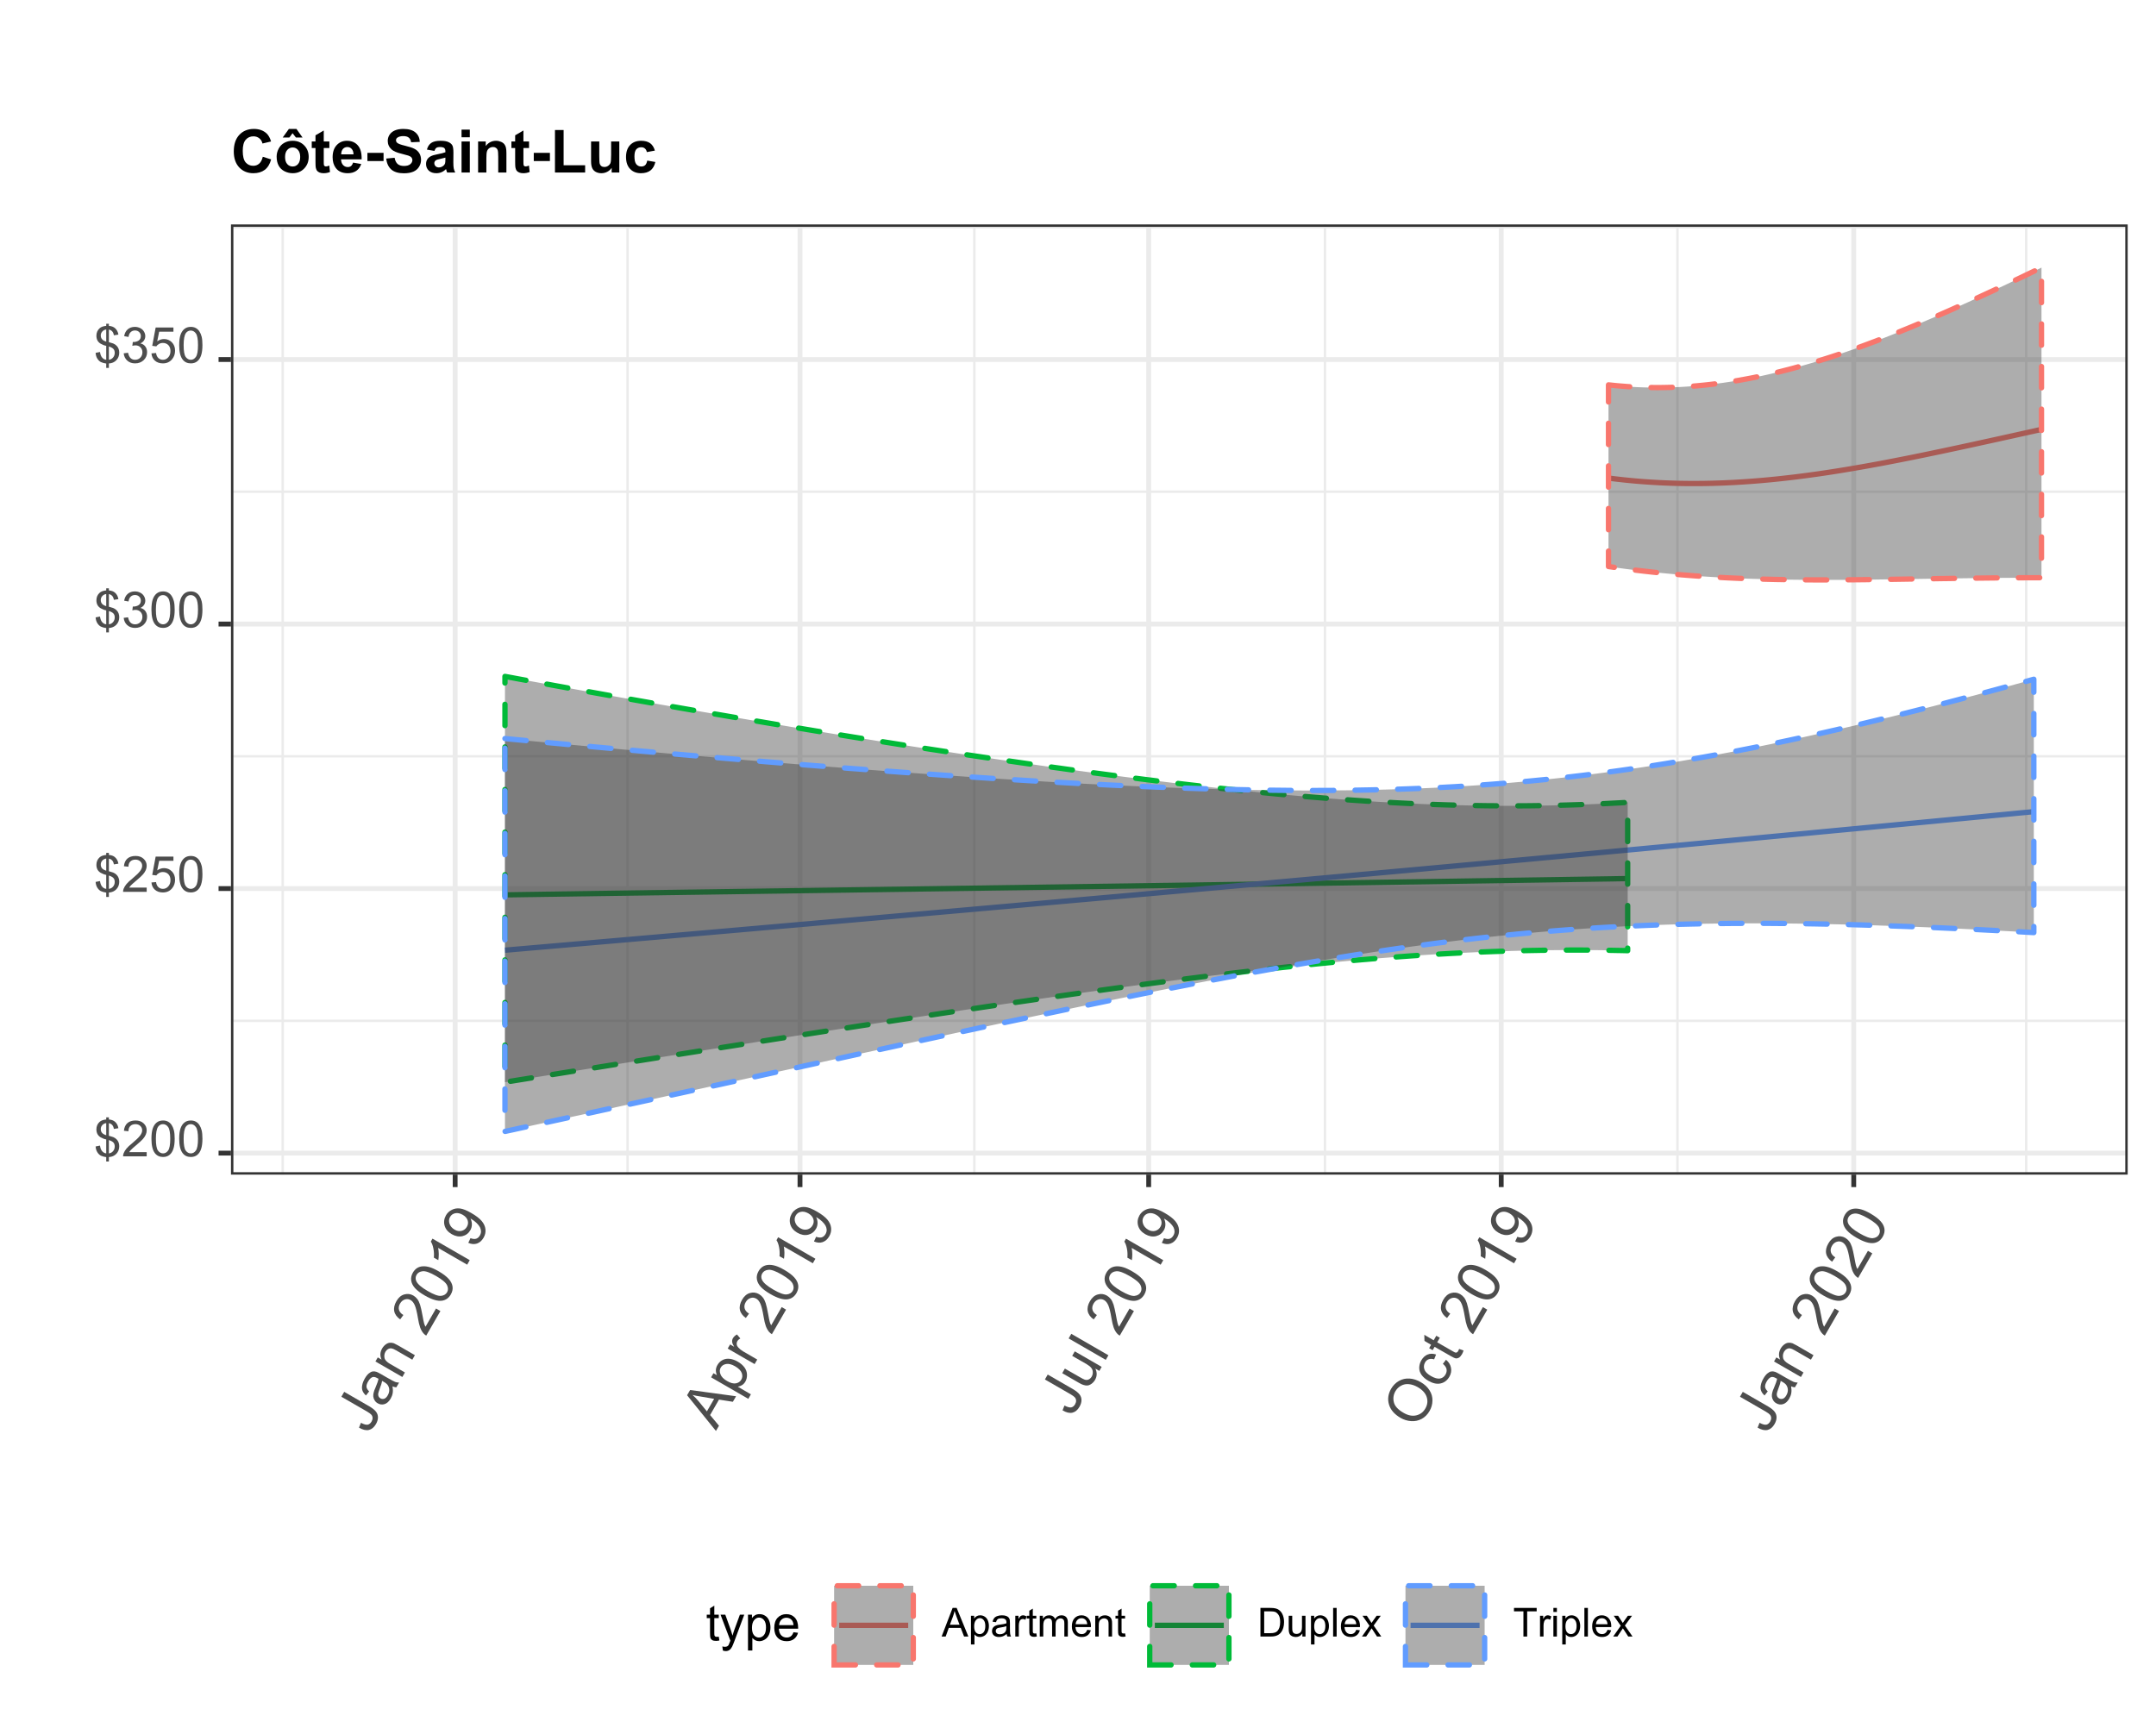 <?xml version="1.0" encoding="UTF-8"?>
<svg xmlns="http://www.w3.org/2000/svg" xmlns:xlink="http://www.w3.org/1999/xlink" width="432pt" height="345pt" viewBox="0 0 432 345" version="1.1">
<defs>
<g>
<symbol overflow="visible" id="glyph0-0">
<path style="stroke:none;" d="M 1.25 0 L 1.25 -6.25 L 6.25 -6.25 L 6.25 0 Z M 1.406 -0.156 L 6.094 -0.156 L 6.094 -6.094 L 1.406 -6.094 Z M 1.406 -0.156 "/>
</symbol>
<symbol overflow="visible" id="glyph0-1">
<path style="stroke:none;" d="M 2.484 1.031 L 2.484 0.156 C 2.047 0.094 1.688 -0.004 1.406 -0.141 C 1.133 -0.285 0.898 -0.516 0.703 -0.828 C 0.504 -1.141 0.391 -1.523 0.359 -1.984 L 1.234 -2.156 C 1.305 -1.688 1.43 -1.336 1.609 -1.109 C 1.848 -0.797 2.141 -0.625 2.484 -0.594 L 2.484 -3.391 C 2.129 -3.453 1.758 -3.594 1.375 -3.812 C 1.102 -3.969 0.891 -4.18 0.734 -4.453 C 0.586 -4.734 0.516 -5.051 0.516 -5.406 C 0.516 -6.031 0.734 -6.535 1.172 -6.922 C 1.461 -7.18 1.898 -7.336 2.484 -7.391 L 2.484 -7.812 L 3.016 -7.812 L 3.016 -7.391 C 3.523 -7.348 3.926 -7.203 4.219 -6.953 C 4.602 -6.629 4.836 -6.191 4.922 -5.641 L 4.016 -5.5 C 3.961 -5.844 3.852 -6.102 3.688 -6.281 C 3.52 -6.469 3.297 -6.594 3.016 -6.656 L 3.016 -4.125 C 3.453 -4.008 3.742 -3.922 3.891 -3.859 C 4.16 -3.742 4.379 -3.598 4.547 -3.422 C 4.723 -3.254 4.859 -3.051 4.953 -2.812 C 5.047 -2.57 5.094 -2.312 5.094 -2.031 C 5.094 -1.426 4.898 -0.922 4.516 -0.516 C 4.129 -0.109 3.629 0.109 3.016 0.141 L 3.016 1.031 Z M 2.484 -6.672 C 2.148 -6.617 1.883 -6.477 1.688 -6.25 C 1.488 -6.031 1.391 -5.77 1.391 -5.469 C 1.391 -5.164 1.473 -4.914 1.641 -4.719 C 1.805 -4.52 2.086 -4.359 2.484 -4.234 Z M 3.016 -0.594 C 3.348 -0.633 3.625 -0.781 3.844 -1.031 C 4.07 -1.289 4.188 -1.609 4.188 -1.984 C 4.188 -2.297 4.109 -2.547 3.953 -2.734 C 3.797 -2.93 3.484 -3.109 3.016 -3.266 Z M 3.016 -0.594 "/>
</symbol>
<symbol overflow="visible" id="glyph0-2">
<path style="stroke:none;" d="M 5.031 -0.844 L 5.031 0 L 0.297 0 C 0.297 -0.207 0.332 -0.41 0.406 -0.609 C 0.531 -0.93 0.723 -1.25 0.984 -1.562 C 1.242 -1.875 1.629 -2.234 2.141 -2.641 C 2.91 -3.285 3.43 -3.789 3.703 -4.156 C 3.984 -4.531 4.125 -4.883 4.125 -5.219 C 4.125 -5.57 4 -5.863 3.75 -6.094 C 3.5 -6.332 3.176 -6.453 2.781 -6.453 C 2.352 -6.453 2.008 -6.328 1.75 -6.078 C 1.5 -5.828 1.375 -5.477 1.375 -5.031 L 0.469 -5.125 C 0.531 -5.789 0.758 -6.301 1.156 -6.656 C 1.562 -7.008 2.109 -7.188 2.797 -7.188 C 3.484 -7.188 4.023 -6.992 4.422 -6.609 C 4.828 -6.234 5.031 -5.766 5.031 -5.203 C 5.031 -4.91 4.969 -4.625 4.844 -4.344 C 4.727 -4.07 4.535 -3.781 4.266 -3.469 C 3.992 -3.164 3.539 -2.75 2.906 -2.219 C 2.383 -1.781 2.047 -1.477 1.891 -1.312 C 1.742 -1.156 1.625 -1 1.531 -0.844 Z M 5.031 -0.844 "/>
</symbol>
<symbol overflow="visible" id="glyph0-3">
<path style="stroke:none;" d="M 0.422 -3.531 C 0.422 -4.375 0.504 -5.051 0.672 -5.562 C 0.848 -6.082 1.109 -6.484 1.453 -6.766 C 1.797 -7.047 2.227 -7.188 2.75 -7.188 C 3.133 -7.188 3.469 -7.109 3.75 -6.953 C 4.039 -6.797 4.281 -6.57 4.469 -6.281 C 4.664 -5.988 4.816 -5.633 4.922 -5.219 C 5.023 -4.801 5.078 -4.238 5.078 -3.531 C 5.078 -2.688 4.988 -2.004 4.812 -1.484 C 4.645 -0.973 4.391 -0.578 4.047 -0.297 C 3.703 -0.016 3.27 0.125 2.75 0.125 C 2.062 0.125 1.52 -0.125 1.125 -0.625 C 0.656 -1.219 0.422 -2.188 0.422 -3.531 Z M 1.312 -3.531 C 1.312 -2.352 1.445 -1.566 1.719 -1.172 C 2 -0.785 2.344 -0.594 2.75 -0.594 C 3.156 -0.594 3.492 -0.785 3.766 -1.172 C 4.047 -1.566 4.188 -2.352 4.188 -3.531 C 4.188 -4.707 4.047 -5.488 3.766 -5.875 C 3.492 -6.258 3.148 -6.453 2.734 -6.453 C 2.336 -6.453 2.016 -6.285 1.766 -5.953 C 1.461 -5.516 1.312 -4.707 1.312 -3.531 Z M 1.312 -3.531 "/>
</symbol>
<symbol overflow="visible" id="glyph0-4">
<path style="stroke:none;" d="M 0.422 -1.875 L 1.344 -1.953 C 1.406 -1.504 1.562 -1.164 1.812 -0.938 C 2.062 -0.707 2.363 -0.594 2.719 -0.594 C 3.133 -0.594 3.488 -0.754 3.781 -1.078 C 4.082 -1.398 4.234 -1.82 4.234 -2.344 C 4.234 -2.844 4.094 -3.238 3.812 -3.531 C 3.531 -3.82 3.16 -3.969 2.703 -3.969 C 2.422 -3.969 2.164 -3.898 1.938 -3.766 C 1.707 -3.641 1.523 -3.477 1.391 -3.281 L 0.578 -3.391 L 1.266 -7.062 L 4.828 -7.062 L 4.828 -6.219 L 1.969 -6.219 L 1.578 -4.297 C 2.016 -4.598 2.469 -4.75 2.938 -4.75 C 3.562 -4.75 4.086 -4.531 4.516 -4.094 C 4.941 -3.664 5.156 -3.109 5.156 -2.422 C 5.156 -1.773 4.969 -1.219 4.594 -0.75 C 4.133 -0.164 3.508 0.125 2.719 0.125 C 2.062 0.125 1.523 -0.055 1.109 -0.422 C 0.703 -0.785 0.473 -1.27 0.422 -1.875 Z M 0.422 -1.875 "/>
</symbol>
<symbol overflow="visible" id="glyph0-5">
<path style="stroke:none;" d="M 0.422 -1.891 L 1.297 -2 C 1.398 -1.508 1.57 -1.148 1.812 -0.922 C 2.051 -0.703 2.348 -0.594 2.703 -0.594 C 3.117 -0.594 3.469 -0.734 3.75 -1.016 C 4.031 -1.305 4.172 -1.664 4.172 -2.094 C 4.172 -2.5 4.039 -2.832 3.781 -3.094 C 3.52 -3.352 3.188 -3.484 2.781 -3.484 C 2.613 -3.484 2.406 -3.453 2.156 -3.391 L 2.25 -4.156 C 2.312 -4.156 2.359 -4.156 2.391 -4.156 C 2.766 -4.156 3.102 -4.25 3.406 -4.438 C 3.707 -4.633 3.859 -4.938 3.859 -5.344 C 3.859 -5.664 3.75 -5.93 3.531 -6.141 C 3.312 -6.359 3.031 -6.469 2.688 -6.469 C 2.344 -6.469 2.055 -6.359 1.828 -6.141 C 1.598 -5.93 1.453 -5.609 1.391 -5.172 L 0.516 -5.328 C 0.617 -5.922 0.859 -6.379 1.234 -6.703 C 1.617 -7.023 2.094 -7.188 2.656 -7.188 C 3.051 -7.188 3.41 -7.102 3.734 -6.938 C 4.066 -6.77 4.316 -6.539 4.484 -6.25 C 4.66 -5.957 4.75 -5.648 4.75 -5.328 C 4.75 -5.016 4.664 -4.734 4.5 -4.484 C 4.344 -4.234 4.098 -4.031 3.766 -3.875 C 4.191 -3.781 4.52 -3.578 4.75 -3.266 C 4.988 -2.961 5.109 -2.578 5.109 -2.109 C 5.109 -1.484 4.879 -0.953 4.422 -0.516 C 3.961 -0.086 3.391 0.125 2.703 0.125 C 2.066 0.125 1.539 -0.062 1.125 -0.438 C 0.719 -0.812 0.484 -1.297 0.422 -1.891 Z M 0.422 -1.891 "/>
</symbol>
<symbol overflow="visible" id="glyph0-6">
<path style="stroke:none;" d="M 2.578 -0.781 L 2.703 -0.016 C 2.453 0.035 2.234 0.062 2.047 0.062 C 1.723 0.062 1.473 0.016 1.297 -0.078 C 1.117 -0.18 0.992 -0.316 0.922 -0.484 C 0.859 -0.648 0.828 -0.992 0.828 -1.516 L 0.828 -4.5 L 0.172 -4.5 L 0.172 -5.188 L 0.828 -5.188 L 0.828 -6.469 L 1.688 -7 L 1.688 -5.188 L 2.578 -5.188 L 2.578 -4.5 L 1.688 -4.5 L 1.688 -1.469 C 1.688 -1.219 1.703 -1.055 1.734 -0.984 C 1.766 -0.91 1.816 -0.852 1.891 -0.812 C 1.961 -0.77 2.062 -0.75 2.188 -0.75 C 2.289 -0.75 2.422 -0.758 2.578 -0.781 Z M 2.578 -0.781 "/>
</symbol>
<symbol overflow="visible" id="glyph0-7">
<path style="stroke:none;" d="M 0.625 2 L 0.516 1.172 C 0.711 1.223 0.883 1.25 1.031 1.25 C 1.219 1.25 1.367 1.219 1.484 1.156 C 1.609 1.094 1.707 1 1.781 0.875 C 1.832 0.789 1.922 0.57 2.047 0.219 C 2.066 0.176 2.094 0.109 2.125 0.016 L 0.156 -5.188 L 1.109 -5.188 L 2.188 -2.188 C 2.32 -1.801 2.445 -1.398 2.562 -0.984 C 2.664 -1.391 2.785 -1.781 2.922 -2.156 L 4.031 -5.188 L 4.906 -5.188 L 2.938 0.094 C 2.727 0.656 2.566 1.047 2.453 1.266 C 2.297 1.555 2.113 1.77 1.906 1.906 C 1.707 2.039 1.469 2.109 1.188 2.109 C 1.02 2.109 0.832 2.07 0.625 2 Z M 0.625 2 "/>
</symbol>
<symbol overflow="visible" id="glyph0-8">
<path style="stroke:none;" d="M 0.656 1.984 L 0.656 -5.188 L 1.453 -5.188 L 1.453 -4.516 C 1.648 -4.773 1.863 -4.969 2.094 -5.094 C 2.332 -5.227 2.625 -5.297 2.969 -5.297 C 3.406 -5.297 3.789 -5.18 4.125 -4.953 C 4.469 -4.734 4.723 -4.414 4.891 -4 C 5.066 -3.582 5.156 -3.125 5.156 -2.625 C 5.156 -2.102 5.062 -1.629 4.875 -1.203 C 4.688 -0.773 4.41 -0.445 4.047 -0.219 C 3.68 0.008 3.301 0.125 2.906 0.125 C 2.613 0.125 2.348 0.062 2.109 -0.062 C 1.879 -0.188 1.688 -0.344 1.531 -0.531 L 1.531 1.984 Z M 1.453 -2.562 C 1.453 -1.895 1.586 -1.398 1.859 -1.078 C 2.129 -0.766 2.457 -0.609 2.844 -0.609 C 3.227 -0.609 3.562 -0.77 3.844 -1.094 C 4.125 -1.426 4.266 -1.941 4.266 -2.641 C 4.266 -3.297 4.129 -3.785 3.859 -4.109 C 3.586 -4.441 3.258 -4.609 2.875 -4.609 C 2.5 -4.609 2.164 -4.43 1.875 -4.078 C 1.594 -3.734 1.453 -3.227 1.453 -2.562 Z M 1.453 -2.562 "/>
</symbol>
<symbol overflow="visible" id="glyph0-9">
<path style="stroke:none;" d="M 4.203 -1.672 L 5.125 -1.562 C 4.977 -1.031 4.707 -0.613 4.312 -0.312 C 3.926 -0.02 3.438 0.125 2.844 0.125 C 2.082 0.125 1.477 -0.109 1.031 -0.578 C 0.582 -1.047 0.359 -1.703 0.359 -2.547 C 0.359 -3.422 0.582 -4.098 1.031 -4.578 C 1.488 -5.055 2.07 -5.297 2.781 -5.297 C 3.477 -5.297 4.047 -5.062 4.484 -4.594 C 4.922 -4.125 5.141 -3.461 5.141 -2.609 C 5.141 -2.555 5.141 -2.477 5.141 -2.375 L 1.281 -2.375 C 1.312 -1.801 1.469 -1.363 1.75 -1.062 C 2.039 -0.758 2.406 -0.609 2.844 -0.609 C 3.164 -0.609 3.441 -0.691 3.672 -0.859 C 3.898 -1.023 4.078 -1.297 4.203 -1.672 Z M 1.328 -3.094 L 4.219 -3.094 C 4.176 -3.531 4.066 -3.859 3.891 -4.078 C 3.609 -4.41 3.242 -4.578 2.797 -4.578 C 2.391 -4.578 2.051 -4.441 1.781 -4.172 C 1.508 -3.898 1.359 -3.539 1.328 -3.094 Z M 1.328 -3.094 "/>
</symbol>
<symbol overflow="visible" id="glyph1-0">
<path style="stroke:none;" d="M 0.75 -1.297 L -5.75 -5.047 L -2.75 -10.25 L 3.75 -6.5 Z M 0.688 -1.562 L 3.5 -6.422 L -2.672 -9.984 L -5.484 -5.125 Z M 0.688 -1.562 "/>
</symbol>
<symbol overflow="visible" id="glyph1-1">
<path style="stroke:none;" d="M -1.938 -1.516 L -1.547 -2.484 C -0.961 -2.172 -0.508 -2.047 -0.188 -2.109 C 0.125 -2.18 0.379 -2.391 0.578 -2.734 C 0.723 -2.984 0.789 -3.227 0.781 -3.469 C 0.77 -3.719 0.688 -3.93 0.531 -4.109 C 0.375 -4.285 0.082 -4.5 -0.344 -4.75 L -5.469 -7.703 L -4.906 -8.688 L 0.156 -5.766 C 0.781 -5.398 1.223 -5.039 1.484 -4.688 C 1.742 -4.344 1.867 -3.957 1.859 -3.531 C 1.848 -3.102 1.711 -2.664 1.453 -2.219 C 1.078 -1.57 0.602 -1.18 0.031 -1.047 C -0.539 -0.922 -1.195 -1.078 -1.938 -1.516 Z M -1.938 -1.516 "/>
</symbol>
<symbol overflow="visible" id="glyph1-2">
<path style="stroke:none;" d="M 1.781 -4.594 C 1.863 -4.082 1.875 -3.633 1.812 -3.25 C 1.75 -2.875 1.613 -2.504 1.406 -2.141 C 1.062 -1.547 0.648 -1.176 0.172 -1.031 C -0.297 -0.883 -0.754 -0.941 -1.203 -1.203 C -1.461 -1.348 -1.664 -1.547 -1.812 -1.797 C -1.969 -2.047 -2.055 -2.305 -2.078 -2.578 C -2.098 -2.848 -2.066 -3.125 -1.984 -3.406 C -1.941 -3.613 -1.832 -3.91 -1.656 -4.297 C -1.32 -5.078 -1.113 -5.68 -1.031 -6.109 C -1.156 -6.18 -1.234 -6.223 -1.266 -6.234 C -1.641 -6.453 -1.957 -6.523 -2.219 -6.453 C -2.551 -6.328 -2.848 -6.035 -3.109 -5.578 C -3.359 -5.148 -3.469 -4.785 -3.438 -4.484 C -3.406 -4.191 -3.227 -3.891 -2.906 -3.578 L -3.547 -2.766 C -3.879 -3.066 -4.109 -3.379 -4.234 -3.703 C -4.359 -4.023 -4.379 -4.395 -4.297 -4.812 C -4.223 -5.238 -4.051 -5.688 -3.781 -6.156 C -3.52 -6.613 -3.254 -6.953 -2.984 -7.172 C -2.711 -7.398 -2.457 -7.535 -2.219 -7.578 C -1.977 -7.617 -1.711 -7.594 -1.422 -7.5 C -1.254 -7.438 -0.969 -7.289 -0.562 -7.062 L 0.656 -6.359 C 1.508 -5.867 2.055 -5.578 2.297 -5.484 C 2.547 -5.398 2.812 -5.352 3.094 -5.344 L 2.531 -4.391 C 2.289 -4.41 2.039 -4.477 1.781 -4.594 Z M -0.312 -5.688 C -0.375 -5.281 -0.547 -4.719 -0.828 -4 C -0.984 -3.582 -1.07 -3.281 -1.094 -3.094 C -1.113 -2.906 -1.086 -2.734 -1.016 -2.578 C -0.941 -2.422 -0.828 -2.297 -0.672 -2.203 C -0.422 -2.055 -0.16 -2.023 0.109 -2.109 C 0.379 -2.203 0.613 -2.426 0.812 -2.781 C 1.02 -3.133 1.125 -3.488 1.125 -3.844 C 1.125 -4.207 1.023 -4.535 0.828 -4.828 C 0.691 -5.047 0.422 -5.27 0.016 -5.5 Z M -0.312 -5.688 "/>
</symbol>
<symbol overflow="visible" id="glyph1-3">
<path style="stroke:none;" d="M 0.406 -0.688 L -4.984 -3.797 L -4.516 -4.609 L -3.75 -4.172 C -4.102 -4.91 -4.066 -5.656 -3.641 -6.406 C -3.453 -6.727 -3.219 -6.992 -2.938 -7.203 C -2.664 -7.41 -2.395 -7.523 -2.125 -7.547 C -1.863 -7.578 -1.586 -7.547 -1.297 -7.453 C -1.117 -7.379 -0.816 -7.223 -0.391 -6.984 L 2.922 -5.062 L 2.406 -4.156 L -0.875 -6.047 C -1.25 -6.266 -1.547 -6.391 -1.766 -6.422 C -1.992 -6.453 -2.211 -6.41 -2.422 -6.297 C -2.641 -6.18 -2.82 -6.004 -2.969 -5.766 C -3.188 -5.379 -3.254 -4.969 -3.172 -4.531 C -3.098 -4.102 -2.719 -3.691 -2.031 -3.297 L 0.922 -1.594 Z M 0.406 -0.688 "/>
</symbol>
<symbol overflow="visible" id="glyph1-4">
<path style="stroke:none;" d=""/>
</symbol>
<symbol overflow="visible" id="glyph1-5">
<path style="stroke:none;" d="M 2.156 -5.75 L 3.031 -5.234 L 0.188 -0.312 C -0.031 -0.438 -0.223 -0.598 -0.391 -0.797 C -0.648 -1.109 -0.863 -1.492 -1.031 -1.953 C -1.195 -2.422 -1.344 -3.039 -1.469 -3.812 C -1.664 -5.008 -1.875 -5.863 -2.094 -6.375 C -2.312 -6.883 -2.594 -7.238 -2.938 -7.438 C -3.301 -7.645 -3.68 -7.688 -4.078 -7.562 C -4.484 -7.438 -4.805 -7.164 -5.047 -6.75 C -5.305 -6.312 -5.379 -5.883 -5.266 -5.469 C -5.148 -5.062 -4.859 -4.719 -4.391 -4.438 L -5.031 -3.562 C -5.695 -4.031 -6.094 -4.578 -6.219 -5.203 C -6.344 -5.836 -6.195 -6.508 -5.781 -7.219 C -5.375 -7.938 -4.852 -8.383 -4.219 -8.562 C -3.582 -8.75 -2.973 -8.676 -2.391 -8.344 C -2.086 -8.164 -1.828 -7.938 -1.609 -7.656 C -1.391 -7.375 -1.203 -6.992 -1.047 -6.516 C -0.898 -6.047 -0.738 -5.332 -0.562 -4.375 C -0.414 -3.551 -0.305 -3.016 -0.234 -2.766 C -0.16 -2.516 -0.066 -2.289 0.047 -2.094 Z M 2.156 -5.75 "/>
</symbol>
<symbol overflow="visible" id="glyph1-6">
<path style="stroke:none;" d="M -3.422 -2.562 C -4.305 -3.07 -4.961 -3.566 -5.391 -4.047 C -5.828 -4.535 -6.082 -5.039 -6.156 -5.562 C -6.238 -6.094 -6.125 -6.629 -5.812 -7.172 C -5.582 -7.566 -5.301 -7.867 -4.969 -8.078 C -4.633 -8.285 -4.258 -8.398 -3.844 -8.422 C -3.426 -8.453 -2.969 -8.395 -2.469 -8.25 C -1.977 -8.113 -1.363 -7.832 -0.625 -7.406 C 0.25 -6.895 0.906 -6.395 1.344 -5.906 C 1.781 -5.426 2.039 -4.922 2.125 -4.391 C 2.207 -3.867 2.094 -3.332 1.781 -2.781 C 1.363 -2.062 0.773 -1.645 0.016 -1.531 C -0.867 -1.406 -2.016 -1.75 -3.422 -2.562 Z M -2.875 -3.484 C -1.656 -2.773 -0.758 -2.445 -0.188 -2.5 C 0.383 -2.562 0.789 -2.801 1.031 -3.219 C 1.27 -3.633 1.27 -4.102 1.031 -4.625 C 0.789 -5.145 0.062 -5.758 -1.156 -6.469 C -2.375 -7.176 -3.27 -7.5 -3.844 -7.438 C -4.414 -7.383 -4.828 -7.145 -5.078 -6.719 C -5.316 -6.301 -5.332 -5.867 -5.125 -5.422 C -4.844 -4.836 -4.094 -4.191 -2.875 -3.484 Z M -2.875 -3.484 "/>
</symbol>
<symbol overflow="visible" id="glyph1-7">
<path style="stroke:none;" d="M 2.234 -3.875 L 1.719 -2.969 L -4.094 -6.328 C -4.02 -5.984 -3.977 -5.57 -3.969 -5.094 C -3.969 -4.613 -4 -4.207 -4.062 -3.875 L -4.953 -4.375 C -4.898 -5.02 -4.93 -5.629 -5.047 -6.203 C -5.16 -6.785 -5.332 -7.25 -5.562 -7.594 L -5.234 -8.188 Z M 2.234 -3.875 "/>
</symbol>
<symbol overflow="visible" id="glyph1-8">
<path style="stroke:none;" d="M -1.391 -1.562 L -0.953 -2.5 C -0.492 -2.332 -0.113 -2.297 0.188 -2.391 C 0.488 -2.492 0.734 -2.707 0.922 -3.031 C 1.086 -3.312 1.164 -3.598 1.156 -3.891 C 1.145 -4.18 1.07 -4.453 0.938 -4.703 C 0.801 -4.961 0.578 -5.242 0.266 -5.547 C -0.047 -5.848 -0.391 -6.109 -0.766 -6.328 C -0.816 -6.348 -0.879 -6.383 -0.953 -6.438 C -0.773 -6.094 -0.68 -5.707 -0.672 -5.281 C -0.672 -4.852 -0.773 -4.457 -0.984 -4.094 C -1.348 -3.469 -1.875 -3.07 -2.562 -2.906 C -3.258 -2.75 -3.973 -2.879 -4.703 -3.297 C -5.461 -3.734 -5.941 -4.305 -6.141 -5.016 C -6.336 -5.723 -6.242 -6.414 -5.859 -7.094 C -5.586 -7.562 -5.203 -7.922 -4.703 -8.172 C -4.211 -8.43 -3.664 -8.523 -3.062 -8.453 C -2.457 -8.379 -1.703 -8.078 -0.797 -7.547 C 0.148 -7.004 0.848 -6.469 1.297 -5.938 C 1.742 -5.406 1.992 -4.848 2.047 -4.266 C 2.109 -3.691 1.984 -3.133 1.672 -2.594 C 1.328 -2 0.883 -1.609 0.344 -1.422 C -0.188 -1.242 -0.766 -1.289 -1.391 -1.562 Z M -2.516 -7.188 C -3.047 -7.488 -3.539 -7.594 -4 -7.5 C -4.469 -7.406 -4.816 -7.156 -5.047 -6.75 C -5.285 -6.344 -5.32 -5.895 -5.156 -5.406 C -5 -4.914 -4.656 -4.516 -4.125 -4.203 C -3.656 -3.93 -3.188 -3.852 -2.719 -3.969 C -2.258 -4.094 -1.91 -4.363 -1.672 -4.781 C -1.43 -5.195 -1.379 -5.625 -1.516 -6.062 C -1.66 -6.508 -1.992 -6.883 -2.516 -7.188 Z M -2.516 -7.188 "/>
</symbol>
<symbol overflow="visible" id="glyph1-9">
<path style="stroke:none;" d="M -0.016 0.016 L -5.797 -7.141 L -5.188 -8.188 L 4.016 -6.938 L 3.375 -5.828 L 0.594 -6.266 L -1.188 -3.172 L 0.594 -1.031 Z M -1.828 -3.906 L -0.375 -6.422 L -2.859 -6.844 C -3.629 -6.957 -4.25 -7.078 -4.719 -7.203 C -4.289 -6.828 -3.895 -6.422 -3.531 -5.984 Z M -1.828 -3.906 "/>
</symbol>
<symbol overflow="visible" id="glyph1-10">
<path style="stroke:none;" d="M 2.469 0.516 L -4.984 -3.797 L -4.516 -4.625 L -3.828 -4.234 C -3.973 -4.586 -4.039 -4.926 -4.031 -5.25 C -4.02 -5.582 -3.914 -5.922 -3.719 -6.266 C -3.445 -6.734 -3.094 -7.07 -2.656 -7.281 C -2.219 -7.5 -1.734 -7.57 -1.203 -7.5 C -0.672 -7.426 -0.148 -7.238 0.359 -6.938 C 0.91 -6.625 1.352 -6.242 1.688 -5.797 C 2.02 -5.348 2.191 -4.863 2.203 -4.344 C 2.223 -3.82 2.113 -3.352 1.875 -2.938 C 1.695 -2.633 1.473 -2.398 1.203 -2.234 C 0.93 -2.066 0.648 -1.961 0.359 -1.922 L 2.984 -0.391 Z M -1.797 -3.062 C -1.098 -2.656 -0.504 -2.5 -0.016 -2.594 C 0.473 -2.688 0.832 -2.93 1.062 -3.328 C 1.301 -3.734 1.332 -4.176 1.156 -4.656 C 0.977 -5.145 0.531 -5.598 -0.188 -6.016 C -0.875 -6.41 -1.469 -6.562 -1.969 -6.469 C -2.469 -6.383 -2.832 -6.145 -3.062 -5.75 C -3.289 -5.363 -3.305 -4.914 -3.109 -4.406 C -2.922 -3.906 -2.484 -3.457 -1.797 -3.062 Z M -1.797 -3.062 "/>
</symbol>
<symbol overflow="visible" id="glyph1-11">
<path style="stroke:none;" d="M 0.391 -0.672 L -5 -3.781 L -4.516 -4.609 L -3.703 -4.141 C -3.961 -4.566 -4.098 -4.906 -4.109 -5.156 C -4.129 -5.406 -4.078 -5.641 -3.953 -5.859 C -3.773 -6.16 -3.504 -6.41 -3.141 -6.609 L -2.469 -5.812 C -2.738 -5.664 -2.938 -5.484 -3.062 -5.266 C -3.176 -5.055 -3.219 -4.836 -3.188 -4.609 C -3.156 -4.391 -3.051 -4.188 -2.875 -4 C -2.602 -3.695 -2.281 -3.438 -1.906 -3.219 L 0.922 -1.578 Z M 0.391 -0.672 "/>
</symbol>
<symbol overflow="visible" id="glyph1-12">
<path style="stroke:none;" d="M 2.438 -4.219 L 1.641 -4.688 C 2.016 -3.895 1.992 -3.141 1.578 -2.422 C 1.391 -2.109 1.156 -1.848 0.875 -1.641 C 0.594 -1.441 0.32 -1.328 0.062 -1.297 C -0.195 -1.273 -0.477 -1.316 -0.781 -1.422 C -0.977 -1.473 -1.273 -1.613 -1.672 -1.844 L -5 -3.766 L -4.469 -4.688 L -1.469 -2.969 C -1 -2.695 -0.672 -2.531 -0.484 -2.469 C -0.211 -2.383 0.039 -2.395 0.281 -2.5 C 0.531 -2.602 0.738 -2.797 0.906 -3.078 C 1.062 -3.348 1.133 -3.641 1.125 -3.953 C 1.125 -4.273 1.031 -4.555 0.844 -4.797 C 0.664 -5.047 0.348 -5.305 -0.109 -5.578 L -3 -7.234 L -2.484 -8.141 L 2.906 -5.031 Z M 2.438 -4.219 "/>
</symbol>
<symbol overflow="visible" id="glyph1-13">
<path style="stroke:none;" d="M 0.391 -0.656 L -7.047 -4.953 L -6.516 -5.875 L 0.922 -1.578 Z M 0.391 -0.656 "/>
</symbol>
<symbol overflow="visible" id="glyph1-14">
<path style="stroke:none;" d="M -3.328 -2.594 C -4.566 -3.312 -5.344 -4.203 -5.656 -5.266 C -5.977 -6.328 -5.836 -7.383 -5.234 -8.438 C -4.828 -9.125 -4.301 -9.648 -3.656 -10.016 C -3.008 -10.379 -2.305 -10.535 -1.547 -10.484 C -0.797 -10.441 -0.047 -10.203 0.703 -9.766 C 1.453 -9.336 2.035 -8.797 2.453 -8.141 C 2.867 -7.492 3.066 -6.801 3.047 -6.062 C 3.035 -5.32 2.844 -4.629 2.469 -3.984 C 2.062 -3.273 1.531 -2.742 0.875 -2.391 C 0.219 -2.047 -0.477 -1.898 -1.219 -1.953 C -1.969 -2.004 -2.672 -2.219 -3.328 -2.594 Z M -2.734 -3.609 C -1.836 -3.086 -0.988 -2.922 -0.188 -3.109 C 0.602 -3.297 1.207 -3.754 1.625 -4.484 C 2.051 -5.223 2.145 -5.977 1.906 -6.75 C 1.664 -7.531 1.062 -8.203 0.094 -8.766 C -0.508 -9.109 -1.094 -9.305 -1.656 -9.359 C -2.227 -9.422 -2.75 -9.32 -3.219 -9.062 C -3.695 -8.812 -4.078 -8.445 -4.359 -7.969 C -4.766 -7.27 -4.875 -6.531 -4.688 -5.75 C -4.508 -4.969 -3.859 -4.254 -2.734 -3.609 Z M -2.734 -3.609 "/>
</symbol>
<symbol overflow="visible" id="glyph1-15">
<path style="stroke:none;" d="M 0.469 -5.344 L 1.094 -6.172 C 1.645 -5.723 1.977 -5.191 2.094 -4.578 C 2.219 -3.961 2.113 -3.363 1.781 -2.781 C 1.352 -2.039 0.766 -1.586 0.016 -1.422 C -0.723 -1.254 -1.539 -1.43 -2.438 -1.953 C -3.02 -2.285 -3.473 -2.676 -3.797 -3.125 C -4.117 -3.57 -4.273 -4.055 -4.266 -4.578 C -4.254 -5.098 -4.113 -5.594 -3.844 -6.062 C -3.508 -6.633 -3.086 -7.02 -2.578 -7.219 C -2.066 -7.426 -1.504 -7.426 -0.891 -7.219 L -1.281 -6.25 C -1.688 -6.375 -2.047 -6.379 -2.359 -6.266 C -2.672 -6.16 -2.914 -5.953 -3.094 -5.641 C -3.352 -5.18 -3.398 -4.711 -3.234 -4.234 C -3.078 -3.766 -2.641 -3.32 -1.922 -2.906 C -1.191 -2.488 -0.582 -2.32 -0.094 -2.406 C 0.383 -2.5 0.75 -2.77 1 -3.219 C 1.207 -3.582 1.273 -3.941 1.203 -4.297 C 1.129 -4.66 0.883 -5.008 0.469 -5.344 Z M 0.469 -5.344 "/>
</symbol>
<symbol overflow="visible" id="glyph1-16">
<path style="stroke:none;" d="M 0.734 -3.141 L 1.609 -2.828 C 1.516 -2.523 1.41 -2.273 1.297 -2.078 C 1.098 -1.742 0.895 -1.516 0.688 -1.391 C 0.477 -1.273 0.27 -1.227 0.062 -1.25 C -0.145 -1.281 -0.523 -1.457 -1.078 -1.781 L -4.188 -3.562 L -4.578 -2.891 L -5.281 -3.297 L -4.891 -3.969 L -6.219 -4.75 L -6.25 -5.969 L -4.375 -4.875 L -3.844 -5.781 L -3.141 -5.375 L -3.672 -4.469 L -0.516 -2.656 C -0.254 -2.5 -0.078 -2.414 0.016 -2.406 C 0.109 -2.395 0.195 -2.41 0.281 -2.453 C 0.375 -2.492 0.457 -2.582 0.531 -2.719 C 0.594 -2.832 0.66 -2.973 0.734 -3.141 Z M 0.734 -3.141 "/>
</symbol>
<symbol overflow="visible" id="glyph2-0">
<path style="stroke:none;" d="M 1 0 L 1 -5 L 5 -5 L 5 0 Z M 1.125 -0.125 L 4.875 -0.125 L 4.875 -4.875 L 1.125 -4.875 Z M 1.125 -0.125 "/>
</symbol>
<symbol overflow="visible" id="glyph2-1">
<path style="stroke:none;" d="M -0.016 0 L 2.188 -5.734 L 3 -5.734 L 5.344 0 L 4.484 0 L 3.812 -1.734 L 1.422 -1.734 L 0.797 0 Z M 1.641 -2.359 L 3.578 -2.359 L 2.984 -3.938 C 2.805 -4.414 2.672 -4.812 2.578 -5.125 C 2.504 -4.758 2.398 -4.395 2.266 -4.031 Z M 1.641 -2.359 "/>
</symbol>
<symbol overflow="visible" id="glyph2-2">
<path style="stroke:none;" d="M 0.531 1.594 L 0.531 -4.156 L 1.172 -4.156 L 1.172 -3.609 C 1.316 -3.816 1.484 -3.973 1.672 -4.078 C 1.867 -4.191 2.102 -4.25 2.375 -4.25 C 2.727 -4.25 3.039 -4.156 3.312 -3.969 C 3.582 -3.789 3.785 -3.535 3.922 -3.203 C 4.055 -2.867 4.125 -2.504 4.125 -2.109 C 4.125 -1.68 4.047 -1.297 3.891 -0.953 C 3.742 -0.617 3.523 -0.359 3.234 -0.172 C 2.941 0.004 2.641 0.094 2.328 0.094 C 2.086 0.094 1.875 0.047 1.688 -0.047 C 1.5 -0.148 1.348 -0.281 1.234 -0.438 L 1.234 1.594 Z M 1.172 -2.047 C 1.172 -1.516 1.273 -1.117 1.484 -0.859 C 1.703 -0.609 1.969 -0.484 2.281 -0.484 C 2.594 -0.484 2.859 -0.613 3.078 -0.875 C 3.297 -1.145 3.406 -1.555 3.406 -2.109 C 3.406 -2.641 3.297 -3.035 3.078 -3.297 C 2.867 -3.555 2.613 -3.688 2.312 -3.688 C 2.008 -3.688 1.742 -3.547 1.516 -3.266 C 1.285 -2.992 1.172 -2.586 1.172 -2.047 Z M 1.172 -2.047 "/>
</symbol>
<symbol overflow="visible" id="glyph2-3">
<path style="stroke:none;" d="M 3.234 -0.516 C 2.973 -0.297 2.723 -0.141 2.484 -0.047 C 2.242 0.047 1.984 0.094 1.703 0.094 C 1.254 0.094 0.906 -0.016 0.656 -0.234 C 0.414 -0.461 0.297 -0.75 0.297 -1.094 C 0.297 -1.301 0.336 -1.488 0.422 -1.656 C 0.516 -1.82 0.633 -1.953 0.781 -2.047 C 0.938 -2.148 1.109 -2.227 1.297 -2.281 C 1.43 -2.32 1.641 -2.359 1.922 -2.391 C 2.492 -2.461 2.91 -2.547 3.172 -2.641 C 3.18 -2.734 3.188 -2.789 3.188 -2.812 C 3.188 -3.102 3.117 -3.305 2.984 -3.422 C 2.805 -3.578 2.539 -3.656 2.188 -3.656 C 1.852 -3.656 1.609 -3.598 1.453 -3.484 C 1.297 -3.367 1.176 -3.164 1.094 -2.875 L 0.406 -2.969 C 0.469 -3.258 0.57 -3.492 0.719 -3.672 C 0.863 -3.859 1.07 -4 1.344 -4.094 C 1.613 -4.195 1.926 -4.25 2.281 -4.25 C 2.633 -4.25 2.922 -4.207 3.141 -4.125 C 3.367 -4.039 3.535 -3.93 3.641 -3.797 C 3.742 -3.672 3.816 -3.516 3.859 -3.328 C 3.879 -3.203 3.891 -2.984 3.891 -2.672 L 3.891 -1.734 C 3.891 -1.086 3.906 -0.676 3.938 -0.5 C 3.969 -0.32 4.023 -0.156 4.109 0 L 3.375 0 C 3.301 -0.145 3.254 -0.316 3.234 -0.516 Z M 3.172 -2.078 C 2.922 -1.973 2.539 -1.883 2.031 -1.812 C 1.738 -1.77 1.531 -1.723 1.406 -1.672 C 1.289 -1.617 1.203 -1.539 1.141 -1.438 C 1.078 -1.344 1.047 -1.234 1.047 -1.109 C 1.047 -0.922 1.113 -0.766 1.25 -0.641 C 1.395 -0.516 1.602 -0.453 1.875 -0.453 C 2.145 -0.453 2.383 -0.508 2.594 -0.625 C 2.812 -0.75 2.969 -0.914 3.062 -1.125 C 3.133 -1.281 3.172 -1.516 3.172 -1.828 Z M 3.172 -2.078 "/>
</symbol>
<symbol overflow="visible" id="glyph2-4">
<path style="stroke:none;" d="M 0.516 0 L 0.516 -4.156 L 1.156 -4.156 L 1.156 -3.516 C 1.312 -3.816 1.457 -4.016 1.594 -4.109 C 1.738 -4.203 1.891 -4.25 2.047 -4.25 C 2.285 -4.25 2.531 -4.172 2.781 -4.016 L 2.531 -3.359 C 2.363 -3.461 2.191 -3.516 2.016 -3.516 C 1.859 -3.516 1.719 -3.469 1.594 -3.375 C 1.477 -3.281 1.395 -3.156 1.344 -3 C 1.258 -2.75 1.219 -2.473 1.219 -2.172 L 1.219 0 Z M 0.516 0 "/>
</symbol>
<symbol overflow="visible" id="glyph2-5">
<path style="stroke:none;" d="M 2.062 -0.625 L 2.172 -0.016 C 1.973 0.035 1.797 0.062 1.641 0.062 C 1.379 0.062 1.176 0.02 1.031 -0.062 C 0.895 -0.145 0.797 -0.25 0.734 -0.375 C 0.68 -0.508 0.656 -0.789 0.656 -1.219 L 0.656 -3.609 L 0.141 -3.609 L 0.141 -4.156 L 0.656 -4.156 L 0.656 -5.172 L 1.359 -5.594 L 1.359 -4.156 L 2.062 -4.156 L 2.062 -3.609 L 1.359 -3.609 L 1.359 -1.172 C 1.359 -0.973 1.367 -0.844 1.391 -0.781 C 1.422 -0.727 1.461 -0.688 1.516 -0.656 C 1.566 -0.625 1.645 -0.609 1.75 -0.609 C 1.832 -0.609 1.938 -0.613 2.062 -0.625 Z M 2.062 -0.625 "/>
</symbol>
<symbol overflow="visible" id="glyph2-6">
<path style="stroke:none;" d="M 0.531 0 L 0.531 -4.156 L 1.156 -4.156 L 1.156 -3.562 C 1.289 -3.77 1.461 -3.938 1.672 -4.062 C 1.891 -4.188 2.141 -4.25 2.422 -4.25 C 2.723 -4.25 2.973 -4.18 3.172 -4.047 C 3.367 -3.922 3.508 -3.742 3.594 -3.516 C 3.914 -4.004 4.344 -4.25 4.875 -4.25 C 5.281 -4.25 5.594 -4.133 5.812 -3.906 C 6.039 -3.676 6.156 -3.32 6.156 -2.844 L 6.156 0 L 5.453 0 L 5.453 -2.609 C 5.453 -2.891 5.426 -3.094 5.375 -3.219 C 5.332 -3.344 5.25 -3.441 5.125 -3.516 C 5.008 -3.598 4.875 -3.641 4.719 -3.641 C 4.426 -3.641 4.18 -3.539 3.984 -3.344 C 3.797 -3.145 3.703 -2.832 3.703 -2.406 L 3.703 0 L 3 0 L 3 -2.703 C 3 -3.016 2.941 -3.25 2.828 -3.406 C 2.711 -3.562 2.523 -3.641 2.266 -3.641 C 2.066 -3.641 1.879 -3.586 1.703 -3.484 C 1.535 -3.379 1.414 -3.223 1.344 -3.016 C 1.27 -2.816 1.234 -2.531 1.234 -2.156 L 1.234 0 Z M 0.531 0 "/>
</symbol>
<symbol overflow="visible" id="glyph2-7">
<path style="stroke:none;" d="M 3.375 -1.344 L 4.094 -1.25 C 3.977 -0.82 3.766 -0.488 3.453 -0.25 C 3.148 -0.02 2.754 0.094 2.266 0.094 C 1.66 0.094 1.18 -0.094 0.828 -0.469 C 0.473 -0.844 0.297 -1.367 0.297 -2.047 C 0.297 -2.742 0.473 -3.285 0.828 -3.672 C 1.191 -4.055 1.66 -4.25 2.234 -4.25 C 2.785 -4.25 3.238 -4.055 3.594 -3.672 C 3.945 -3.297 4.125 -2.766 4.125 -2.078 C 4.125 -2.035 4.117 -1.973 4.109 -1.891 L 1.016 -1.891 C 1.047 -1.441 1.176 -1.094 1.406 -0.844 C 1.633 -0.602 1.926 -0.484 2.281 -0.484 C 2.531 -0.484 2.742 -0.551 2.922 -0.688 C 3.109 -0.82 3.258 -1.039 3.375 -1.344 Z M 1.062 -2.469 L 3.375 -2.469 C 3.344 -2.82 3.254 -3.086 3.109 -3.266 C 2.891 -3.535 2.598 -3.672 2.234 -3.672 C 1.91 -3.672 1.641 -3.562 1.422 -3.344 C 1.203 -3.125 1.082 -2.832 1.062 -2.469 Z M 1.062 -2.469 "/>
</symbol>
<symbol overflow="visible" id="glyph2-8">
<path style="stroke:none;" d="M 0.531 0 L 0.531 -4.156 L 1.156 -4.156 L 1.156 -3.562 C 1.469 -4.02 1.91 -4.25 2.484 -4.25 C 2.734 -4.25 2.961 -4.203 3.172 -4.109 C 3.379 -4.016 3.535 -3.895 3.641 -3.75 C 3.742 -3.602 3.816 -3.43 3.859 -3.234 C 3.891 -3.109 3.906 -2.879 3.906 -2.547 L 3.906 0 L 3.203 0 L 3.203 -2.531 C 3.203 -2.812 3.172 -3.02 3.109 -3.156 C 3.055 -3.301 2.957 -3.414 2.812 -3.5 C 2.676 -3.594 2.516 -3.641 2.328 -3.641 C 2.035 -3.641 1.781 -3.539 1.562 -3.344 C 1.344 -3.156 1.234 -2.797 1.234 -2.266 L 1.234 0 Z M 0.531 0 "/>
</symbol>
<symbol overflow="visible" id="glyph2-9">
<path style="stroke:none;" d="M 0.625 0 L 0.625 -5.734 L 2.594 -5.734 C 3.039 -5.734 3.379 -5.703 3.609 -5.641 C 3.941 -5.566 4.223 -5.43 4.453 -5.234 C 4.754 -4.984 4.977 -4.656 5.125 -4.25 C 5.281 -3.852 5.359 -3.398 5.359 -2.891 C 5.359 -2.461 5.305 -2.078 5.203 -1.734 C 5.098 -1.398 4.969 -1.125 4.812 -0.906 C 4.656 -0.688 4.477 -0.516 4.281 -0.391 C 4.094 -0.266 3.863 -0.164 3.594 -0.094 C 3.332 -0.031 3.031 0 2.688 0 Z M 1.375 -0.672 L 2.594 -0.672 C 2.977 -0.672 3.273 -0.707 3.484 -0.781 C 3.703 -0.852 3.875 -0.953 4 -1.078 C 4.176 -1.254 4.316 -1.492 4.422 -1.797 C 4.523 -2.109 4.578 -2.477 4.578 -2.906 C 4.578 -3.508 4.477 -3.969 4.281 -4.281 C 4.082 -4.602 3.844 -4.82 3.562 -4.938 C 3.352 -5.008 3.023 -5.047 2.578 -5.047 L 1.375 -5.047 Z M 1.375 -0.672 "/>
</symbol>
<symbol overflow="visible" id="glyph2-10">
<path style="stroke:none;" d="M 3.25 0 L 3.25 -0.609 C 2.926 -0.141 2.488 0.094 1.938 0.094 C 1.688 0.094 1.453 0.047 1.234 -0.047 C 1.023 -0.141 0.867 -0.254 0.766 -0.391 C 0.672 -0.535 0.602 -0.711 0.562 -0.922 C 0.531 -1.055 0.516 -1.273 0.516 -1.578 L 0.516 -4.156 L 1.219 -4.156 L 1.219 -1.844 C 1.219 -1.477 1.234 -1.234 1.266 -1.109 C 1.305 -0.922 1.395 -0.773 1.531 -0.672 C 1.676 -0.566 1.859 -0.516 2.078 -0.516 C 2.285 -0.516 2.477 -0.566 2.656 -0.672 C 2.844 -0.785 2.973 -0.93 3.047 -1.109 C 3.129 -1.297 3.172 -1.566 3.172 -1.922 L 3.172 -4.156 L 3.875 -4.156 L 3.875 0 Z M 3.25 0 "/>
</symbol>
<symbol overflow="visible" id="glyph2-11">
<path style="stroke:none;" d="M 0.516 0 L 0.516 -5.734 L 1.219 -5.734 L 1.219 0 Z M 0.516 0 "/>
</symbol>
<symbol overflow="visible" id="glyph2-12">
<path style="stroke:none;" d="M 0.062 0 L 1.578 -2.156 L 0.172 -4.156 L 1.047 -4.156 L 1.688 -3.172 C 1.812 -2.992 1.91 -2.844 1.984 -2.719 C 2.098 -2.883 2.203 -3.035 2.297 -3.172 L 3 -4.156 L 3.828 -4.156 L 2.406 -2.203 L 3.938 0 L 3.078 0 L 2.234 -1.297 L 2 -1.641 L 0.906 0 Z M 0.062 0 "/>
</symbol>
<symbol overflow="visible" id="glyph2-13">
<path style="stroke:none;" d="M 2.078 0 L 2.078 -5.047 L 0.188 -5.047 L 0.188 -5.734 L 4.734 -5.734 L 4.734 -5.047 L 2.828 -5.047 L 2.828 0 Z M 2.078 0 "/>
</symbol>
<symbol overflow="visible" id="glyph2-14">
<path style="stroke:none;" d="M 0.531 -4.922 L 0.531 -5.734 L 1.234 -5.734 L 1.234 -4.922 Z M 0.531 0 L 0.531 -4.156 L 1.234 -4.156 L 1.234 0 Z M 0.531 0 "/>
</symbol>
<symbol overflow="visible" id="glyph3-0">
<path style="stroke:none;" d="M 1.5 0 L 1.5 -7.5 L 7.5 -7.5 L 7.5 0 Z M 1.688 -0.188 L 7.312 -0.188 L 7.312 -7.312 L 1.688 -7.312 Z M 1.688 -0.188 "/>
</symbol>
<symbol overflow="visible" id="glyph3-1">
<path style="stroke:none;" d="M 6.375 -3.156 L 8.047 -2.625 C 7.797 -1.688 7.367 -0.988 6.766 -0.531 C 6.16 -0.082 5.398 0.141 4.484 0.141 C 3.336 0.141 2.395 -0.242 1.656 -1.016 C 0.926 -1.797 0.562 -2.863 0.562 -4.219 C 0.562 -5.645 0.93 -6.754 1.672 -7.547 C 2.41 -8.336 3.383 -8.734 4.594 -8.734 C 5.645 -8.734 6.5 -8.426 7.156 -7.812 C 7.539 -7.438 7.832 -6.906 8.031 -6.219 L 6.312 -5.812 C 6.207 -6.258 5.992 -6.609 5.672 -6.859 C 5.348 -7.117 4.957 -7.25 4.5 -7.25 C 3.863 -7.25 3.348 -7.02 2.953 -6.562 C 2.555 -6.113 2.359 -5.375 2.359 -4.344 C 2.359 -3.258 2.551 -2.488 2.938 -2.031 C 3.332 -1.57 3.844 -1.344 4.469 -1.344 C 4.926 -1.344 5.32 -1.488 5.656 -1.781 C 5.988 -2.07 6.227 -2.531 6.375 -3.156 Z M 6.375 -3.156 "/>
</symbol>
<symbol overflow="visible" id="glyph3-2">
<path style="stroke:none;" d="M 0.484 -3.203 C 0.484 -3.742 0.617 -4.27 0.891 -4.781 C 1.16 -5.301 1.539 -5.691 2.031 -5.953 C 2.52 -6.223 3.07 -6.359 3.688 -6.359 C 4.625 -6.359 5.395 -6.051 6 -5.438 C 6.602 -4.832 6.906 -4.062 6.906 -3.125 C 6.906 -2.188 6.598 -1.406 5.984 -0.781 C 5.379 -0.164 4.617 0.141 3.703 0.141 C 3.129 0.141 2.582 0.008 2.062 -0.25 C 1.551 -0.508 1.16 -0.883 0.891 -1.375 C 0.617 -1.875 0.484 -2.484 0.484 -3.203 Z M 2.172 -3.109 C 2.172 -2.492 2.316 -2.02 2.609 -1.688 C 2.898 -1.363 3.258 -1.203 3.688 -1.203 C 4.125 -1.203 4.484 -1.363 4.766 -1.688 C 5.055 -2.02 5.203 -2.5 5.203 -3.125 C 5.203 -3.727 5.055 -4.191 4.766 -4.516 C 4.484 -4.848 4.125 -5.016 3.688 -5.016 C 3.258 -5.016 2.898 -4.848 2.609 -4.516 C 2.316 -4.191 2.172 -3.723 2.172 -3.109 Z M 1.703 -7.016 L 2.938 -8.734 L 4.453 -8.734 L 5.672 -7.016 L 4.344 -7.016 L 3.672 -7.875 L 3.031 -7.016 Z M 1.703 -7.016 "/>
</symbol>
<symbol overflow="visible" id="glyph3-3">
<path style="stroke:none;" d="M 3.719 -6.219 L 3.719 -4.906 L 2.594 -4.906 L 2.594 -2.406 C 2.594 -1.895 2.602 -1.598 2.625 -1.516 C 2.645 -1.43 2.691 -1.359 2.766 -1.297 C 2.848 -1.242 2.941 -1.219 3.047 -1.219 C 3.203 -1.219 3.422 -1.273 3.703 -1.391 L 3.844 -0.109 C 3.469 0.055 3.035 0.141 2.547 0.141 C 2.254 0.141 1.988 0.094 1.75 0 C 1.508 -0.102 1.332 -0.234 1.219 -0.391 C 1.113 -0.555 1.035 -0.77 0.984 -1.031 C 0.953 -1.227 0.938 -1.617 0.938 -2.203 L 0.938 -4.906 L 0.188 -4.906 L 0.188 -6.219 L 0.938 -6.219 L 0.938 -7.453 L 2.594 -8.422 L 2.594 -6.219 Z M 3.719 -6.219 "/>
</symbol>
<symbol overflow="visible" id="glyph3-4">
<path style="stroke:none;" d="M 4.469 -1.984 L 6.109 -1.703 C 5.898 -1.098 5.566 -0.641 5.109 -0.328 C 4.648 -0.016 4.082 0.141 3.406 0.141 C 2.32 0.141 1.52 -0.211 1 -0.922 C 0.582 -1.484 0.375 -2.195 0.375 -3.062 C 0.375 -4.094 0.645 -4.898 1.188 -5.484 C 1.727 -6.066 2.41 -6.359 3.234 -6.359 C 4.16 -6.359 4.891 -6.051 5.422 -5.438 C 5.961 -4.832 6.219 -3.898 6.188 -2.641 L 2.062 -2.641 C 2.082 -2.148 2.219 -1.77 2.469 -1.5 C 2.719 -1.227 3.035 -1.094 3.422 -1.094 C 3.672 -1.094 3.883 -1.16 4.062 -1.297 C 4.238 -1.441 4.375 -1.672 4.469 -1.984 Z M 4.562 -3.641 C 4.551 -4.117 4.426 -4.484 4.188 -4.734 C 3.957 -4.984 3.672 -5.109 3.328 -5.109 C 2.973 -5.109 2.676 -4.977 2.438 -4.719 C 2.207 -4.445 2.094 -4.086 2.094 -3.641 Z M 4.562 -3.641 "/>
</symbol>
<symbol overflow="visible" id="glyph3-5">
<path style="stroke:none;" d="M 0.672 -2.297 L 0.672 -3.938 L 3.906 -3.938 L 3.906 -2.297 Z M 0.672 -2.297 "/>
</symbol>
<symbol overflow="visible" id="glyph3-6">
<path style="stroke:none;" d="M 0.438 -2.797 L 2.125 -2.953 C 2.227 -2.391 2.43 -1.973 2.734 -1.703 C 3.047 -1.441 3.469 -1.312 4 -1.312 C 4.551 -1.312 4.969 -1.426 5.25 -1.656 C 5.539 -1.895 5.688 -2.176 5.688 -2.5 C 5.688 -2.695 5.625 -2.867 5.5 -3.016 C 5.383 -3.16 5.176 -3.285 4.875 -3.391 C 4.676 -3.461 4.219 -3.586 3.5 -3.766 C 2.562 -3.992 1.906 -4.273 1.531 -4.609 C 1.008 -5.086 0.75 -5.664 0.75 -6.344 C 0.75 -6.781 0.867 -7.188 1.109 -7.562 C 1.359 -7.945 1.719 -8.238 2.188 -8.438 C 2.656 -8.633 3.219 -8.734 3.875 -8.734 C 4.957 -8.734 5.77 -8.492 6.312 -8.016 C 6.852 -7.547 7.141 -6.922 7.172 -6.141 L 5.438 -6.062 C 5.363 -6.5 5.203 -6.812 4.953 -7 C 4.711 -7.195 4.348 -7.297 3.859 -7.297 C 3.359 -7.297 2.961 -7.191 2.672 -6.984 C 2.492 -6.859 2.406 -6.68 2.406 -6.453 C 2.406 -6.254 2.488 -6.082 2.656 -5.938 C 2.875 -5.75 3.406 -5.555 4.25 -5.359 C 5.094 -5.16 5.719 -4.953 6.125 -4.734 C 6.531 -4.523 6.848 -4.234 7.078 -3.859 C 7.305 -3.492 7.422 -3.039 7.422 -2.5 C 7.422 -2.008 7.281 -1.547 7 -1.109 C 6.727 -0.68 6.344 -0.363 5.844 -0.156 C 5.344 0.051 4.723 0.156 3.984 0.156 C 2.891 0.156 2.051 -0.094 1.469 -0.594 C 0.895 -1.102 0.551 -1.836 0.438 -2.797 Z M 0.438 -2.797 "/>
</symbol>
<symbol overflow="visible" id="glyph3-7">
<path style="stroke:none;" d="M 2.094 -4.328 L 0.594 -4.594 C 0.758 -5.195 1.047 -5.641 1.453 -5.922 C 1.867 -6.211 2.484 -6.359 3.297 -6.359 C 4.023 -6.359 4.566 -6.27 4.922 -6.094 C 5.285 -5.926 5.539 -5.707 5.688 -5.438 C 5.832 -5.176 5.906 -4.688 5.906 -3.969 L 5.891 -2.047 C 5.891 -1.492 5.914 -1.086 5.969 -0.828 C 6.02 -0.578 6.117 -0.301 6.266 0 L 4.641 0 C 4.598 -0.113 4.547 -0.273 4.484 -0.484 C 4.453 -0.586 4.43 -0.656 4.422 -0.688 C 4.141 -0.406 3.836 -0.195 3.516 -0.062 C 3.203 0.07 2.863 0.141 2.5 0.141 C 1.852 0.141 1.344 -0.031 0.969 -0.375 C 0.602 -0.727 0.422 -1.172 0.422 -1.703 C 0.422 -2.055 0.504 -2.367 0.672 -2.641 C 0.848 -2.91 1.086 -3.117 1.391 -3.266 C 1.691 -3.422 2.129 -3.551 2.703 -3.656 C 3.461 -3.801 3.992 -3.938 4.297 -4.062 L 4.297 -4.219 C 4.297 -4.539 4.219 -4.77 4.062 -4.906 C 3.906 -5.039 3.609 -5.109 3.172 -5.109 C 2.879 -5.109 2.648 -5.051 2.484 -4.938 C 2.328 -4.82 2.195 -4.617 2.094 -4.328 Z M 4.297 -2.984 C 4.086 -2.922 3.754 -2.836 3.297 -2.734 C 2.836 -2.641 2.535 -2.547 2.391 -2.453 C 2.18 -2.297 2.078 -2.102 2.078 -1.875 C 2.078 -1.645 2.16 -1.441 2.328 -1.266 C 2.504 -1.098 2.723 -1.016 2.984 -1.016 C 3.285 -1.016 3.57 -1.113 3.844 -1.312 C 4.039 -1.457 4.172 -1.641 4.234 -1.859 C 4.273 -1.992 4.297 -2.258 4.297 -2.656 Z M 4.297 -2.984 "/>
</symbol>
<symbol overflow="visible" id="glyph3-8">
<path style="stroke:none;" d="M 0.859 -7.062 L 0.859 -8.594 L 2.516 -8.594 L 2.516 -7.062 Z M 0.859 0 L 0.859 -6.219 L 2.516 -6.219 L 2.516 0 Z M 0.859 0 "/>
</symbol>
<symbol overflow="visible" id="glyph3-9">
<path style="stroke:none;" d="M 6.516 0 L 4.875 0 L 4.875 -3.172 C 4.875 -3.848 4.836 -4.285 4.766 -4.484 C 4.703 -4.68 4.586 -4.832 4.422 -4.938 C 4.266 -5.051 4.078 -5.109 3.859 -5.109 C 3.566 -5.109 3.305 -5.031 3.078 -4.875 C 2.859 -4.719 2.707 -4.508 2.625 -4.25 C 2.539 -3.988 2.5 -3.508 2.5 -2.812 L 2.5 0 L 0.844 0 L 0.844 -6.219 L 2.375 -6.219 L 2.375 -5.312 C 2.914 -6.008 3.602 -6.359 4.438 -6.359 C 4.789 -6.359 5.117 -6.289 5.422 -6.156 C 5.723 -6.031 5.953 -5.863 6.109 -5.656 C 6.266 -5.457 6.367 -5.227 6.422 -4.969 C 6.484 -4.719 6.516 -4.352 6.516 -3.875 Z M 6.516 0 "/>
</symbol>
<symbol overflow="visible" id="glyph3-10">
<path style="stroke:none;" d="M 0.922 0 L 0.922 -8.516 L 2.656 -8.516 L 2.656 -1.453 L 6.969 -1.453 L 6.969 0 Z M 0.922 0 "/>
</symbol>
<symbol overflow="visible" id="glyph3-11">
<path style="stroke:none;" d="M 4.953 0 L 4.953 -0.938 C 4.734 -0.602 4.438 -0.336 4.062 -0.141 C 3.695 0.047 3.305 0.141 2.891 0.141 C 2.473 0.141 2.098 0.051 1.766 -0.125 C 1.43 -0.312 1.191 -0.57 1.047 -0.906 C 0.898 -1.238 0.828 -1.695 0.828 -2.281 L 0.828 -6.219 L 2.469 -6.219 L 2.469 -3.359 C 2.469 -2.484 2.5 -1.945 2.562 -1.75 C 2.625 -1.551 2.734 -1.395 2.891 -1.281 C 3.055 -1.164 3.258 -1.109 3.5 -1.109 C 3.781 -1.109 4.031 -1.188 4.25 -1.344 C 4.477 -1.5 4.633 -1.691 4.719 -1.922 C 4.801 -2.148 4.844 -2.707 4.844 -3.594 L 4.844 -6.219 L 6.484 -6.219 L 6.484 0 Z M 4.953 0 "/>
</symbol>
<symbol overflow="visible" id="glyph3-12">
<path style="stroke:none;" d="M 6.281 -4.391 L 4.672 -4.094 C 4.609 -4.414 4.477 -4.656 4.281 -4.812 C 4.094 -4.977 3.848 -5.062 3.547 -5.062 C 3.129 -5.062 2.797 -4.922 2.547 -4.641 C 2.305 -4.359 2.188 -3.883 2.188 -3.219 C 2.188 -2.477 2.312 -1.957 2.562 -1.656 C 2.812 -1.352 3.145 -1.203 3.562 -1.203 C 3.875 -1.203 4.129 -1.289 4.328 -1.469 C 4.523 -1.645 4.664 -1.953 4.75 -2.391 L 6.375 -2.109 C 6.207 -1.367 5.883 -0.805 5.406 -0.422 C 4.926 -0.047 4.285 0.141 3.484 0.141 C 2.578 0.141 1.852 -0.145 1.312 -0.719 C 0.77 -1.289 0.5 -2.086 0.5 -3.109 C 0.5 -4.129 0.77 -4.926 1.312 -5.5 C 1.852 -6.07 2.586 -6.359 3.516 -6.359 C 4.273 -6.359 4.879 -6.195 5.328 -5.875 C 5.773 -5.551 6.094 -5.055 6.281 -4.391 Z M 6.281 -4.391 "/>
</symbol>
</g>
<clipPath id="clip1">
  <path d="M 46.281 44.969 L 426.328 44.969 L 426.328 235.391 L 46.281 235.391 Z M 46.281 44.969 "/>
</clipPath>
<clipPath id="clip2">
  <path d="M 46.281 204 L 426.328 204 L 426.328 205 L 46.281 205 Z M 46.281 204 "/>
</clipPath>
<clipPath id="clip3">
  <path d="M 46.281 151 L 426.328 151 L 426.328 152 L 46.281 152 Z M 46.281 151 "/>
</clipPath>
<clipPath id="clip4">
  <path d="M 46.281 98 L 426.328 98 L 426.328 99 L 46.281 99 Z M 46.281 98 "/>
</clipPath>
<clipPath id="clip5">
  <path d="M 46.281 45 L 426.328 45 L 426.328 46 L 46.281 46 Z M 46.281 45 "/>
</clipPath>
<clipPath id="clip6">
  <path d="M 56 44.969 L 57 44.969 L 57 235.391 L 56 235.391 Z M 56 44.969 "/>
</clipPath>
<clipPath id="clip7">
  <path d="M 125 44.969 L 126 44.969 L 126 235.391 L 125 235.391 Z M 125 44.969 "/>
</clipPath>
<clipPath id="clip8">
  <path d="M 194 44.969 L 196 44.969 L 196 235.391 L 194 235.391 Z M 194 44.969 "/>
</clipPath>
<clipPath id="clip9">
  <path d="M 265 44.969 L 266 44.969 L 266 235.391 L 265 235.391 Z M 265 44.969 "/>
</clipPath>
<clipPath id="clip10">
  <path d="M 335 44.969 L 337 44.969 L 337 235.391 L 335 235.391 Z M 335 44.969 "/>
</clipPath>
<clipPath id="clip11">
  <path d="M 405 44.969 L 407 44.969 L 407 235.391 L 405 235.391 Z M 405 44.969 "/>
</clipPath>
<clipPath id="clip12">
  <path d="M 46.281 230 L 426.328 230 L 426.328 232 L 46.281 232 Z M 46.281 230 "/>
</clipPath>
<clipPath id="clip13">
  <path d="M 46.281 177 L 426.328 177 L 426.328 179 L 46.281 179 Z M 46.281 177 "/>
</clipPath>
<clipPath id="clip14">
  <path d="M 46.281 124 L 426.328 124 L 426.328 126 L 46.281 126 Z M 46.281 124 "/>
</clipPath>
<clipPath id="clip15">
  <path d="M 46.281 71 L 426.328 71 L 426.328 73 L 46.281 73 Z M 46.281 71 "/>
</clipPath>
<clipPath id="clip16">
  <path d="M 90 44.969 L 92 44.969 L 92 235.391 L 90 235.391 Z M 90 44.969 "/>
</clipPath>
<clipPath id="clip17">
  <path d="M 159 44.969 L 161 44.969 L 161 235.391 L 159 235.391 Z M 159 44.969 "/>
</clipPath>
<clipPath id="clip18">
  <path d="M 229 44.969 L 231 44.969 L 231 235.391 L 229 235.391 Z M 229 44.969 "/>
</clipPath>
<clipPath id="clip19">
  <path d="M 300 44.969 L 302 44.969 L 302 235.391 L 300 235.391 Z M 300 44.969 "/>
</clipPath>
<clipPath id="clip20">
  <path d="M 370 44.969 L 372 44.969 L 372 235.391 L 370 235.391 Z M 370 44.969 "/>
</clipPath>
<clipPath id="clip21">
  <path d="M 46.281 44.969 L 426.328 44.969 L 426.328 235.391 L 46.281 235.391 Z M 46.281 44.969 "/>
</clipPath>
</defs>
<g id="surface37">
<rect x="0" y="0" width="432" height="345" style="fill:rgb(100%,100%,100%);fill-opacity:1;stroke:none;"/>
<rect x="0" y="0" width="432" height="345" style="fill:rgb(100%,100%,100%);fill-opacity:1;stroke:none;"/>
<path style="fill:none;stroke-width:0.97;stroke-linecap:round;stroke-linejoin:round;stroke:rgb(100%,100%,100%);stroke-opacity:1;stroke-miterlimit:10;" d="M 0 345 L 432 345 L 432 0 L 0 0 Z M 0 345 "/>
<g clip-path="url(#clip1)" clip-rule="nonzero">
<path style=" stroke:none;fill-rule:nonzero;fill:rgb(100%,100%,100%);fill-opacity:1;" d="M 46.281 235.391 L 426.328 235.391 L 426.328 44.969 L 46.281 44.969 Z M 46.281 235.391 "/>
</g>
<g clip-path="url(#clip2)" clip-rule="nonzero">
<path style="fill:none;stroke-width:0.485;stroke-linecap:butt;stroke-linejoin:round;stroke:rgb(92.157%,92.157%,92.157%);stroke-opacity:1;stroke-miterlimit:10;" d="M 46.281 204.57 L 426.332 204.57 "/>
</g>
<g clip-path="url(#clip3)" clip-rule="nonzero">
<path style="fill:none;stroke-width:0.485;stroke-linecap:butt;stroke-linejoin:round;stroke:rgb(92.157%,92.157%,92.157%);stroke-opacity:1;stroke-miterlimit:10;" d="M 46.281 151.559 L 426.332 151.559 "/>
</g>
<g clip-path="url(#clip4)" clip-rule="nonzero">
<path style="fill:none;stroke-width:0.485;stroke-linecap:butt;stroke-linejoin:round;stroke:rgb(92.157%,92.157%,92.157%);stroke-opacity:1;stroke-miterlimit:10;" d="M 46.281 98.547 L 426.332 98.547 "/>
</g>
<g clip-path="url(#clip5)" clip-rule="nonzero">
<path style="fill:none;stroke-width:0.485;stroke-linecap:butt;stroke-linejoin:round;stroke:rgb(92.157%,92.157%,92.157%);stroke-opacity:1;stroke-miterlimit:10;" d="M 46.281 45.535 L 426.332 45.535 "/>
</g>
<g clip-path="url(#clip6)" clip-rule="nonzero">
<path style="fill:none;stroke-width:0.485;stroke-linecap:butt;stroke-linejoin:round;stroke:rgb(92.157%,92.157%,92.157%);stroke-opacity:1;stroke-miterlimit:10;" d="M 56.648 235.391 L 56.648 44.969 "/>
</g>
<g clip-path="url(#clip7)" clip-rule="nonzero">
<path style="fill:none;stroke-width:0.485;stroke-linecap:butt;stroke-linejoin:round;stroke:rgb(92.157%,92.157%,92.157%);stroke-opacity:1;stroke-miterlimit:10;" d="M 125.746 235.391 L 125.746 44.969 "/>
</g>
<g clip-path="url(#clip8)" clip-rule="nonzero">
<path style="fill:none;stroke-width:0.485;stroke-linecap:butt;stroke-linejoin:round;stroke:rgb(92.157%,92.157%,92.157%);stroke-opacity:1;stroke-miterlimit:10;" d="M 195.23 235.391 L 195.23 44.969 "/>
</g>
<g clip-path="url(#clip9)" clip-rule="nonzero">
<path style="fill:none;stroke-width:0.485;stroke-linecap:butt;stroke-linejoin:round;stroke:rgb(92.157%,92.157%,92.157%);stroke-opacity:1;stroke-miterlimit:10;" d="M 265.48 235.391 L 265.48 44.969 "/>
</g>
<g clip-path="url(#clip10)" clip-rule="nonzero">
<path style="fill:none;stroke-width:0.485;stroke-linecap:butt;stroke-linejoin:round;stroke:rgb(92.157%,92.157%,92.157%);stroke-opacity:1;stroke-miterlimit:10;" d="M 336.117 235.391 L 336.117 44.969 "/>
</g>
<g clip-path="url(#clip11)" clip-rule="nonzero">
<path style="fill:none;stroke-width:0.485;stroke-linecap:butt;stroke-linejoin:round;stroke:rgb(92.157%,92.157%,92.157%);stroke-opacity:1;stroke-miterlimit:10;" d="M 405.984 235.391 L 405.984 44.969 "/>
</g>
<g clip-path="url(#clip12)" clip-rule="nonzero">
<path style="fill:none;stroke-width:0.97;stroke-linecap:butt;stroke-linejoin:round;stroke:rgb(92.157%,92.157%,92.157%);stroke-opacity:1;stroke-miterlimit:10;" d="M 46.281 231.078 L 426.332 231.078 "/>
</g>
<g clip-path="url(#clip13)" clip-rule="nonzero">
<path style="fill:none;stroke-width:0.97;stroke-linecap:butt;stroke-linejoin:round;stroke:rgb(92.157%,92.157%,92.157%);stroke-opacity:1;stroke-miterlimit:10;" d="M 46.281 178.066 L 426.332 178.066 "/>
</g>
<g clip-path="url(#clip14)" clip-rule="nonzero">
<path style="fill:none;stroke-width:0.97;stroke-linecap:butt;stroke-linejoin:round;stroke:rgb(92.157%,92.157%,92.157%);stroke-opacity:1;stroke-miterlimit:10;" d="M 46.281 125.055 L 426.332 125.055 "/>
</g>
<g clip-path="url(#clip15)" clip-rule="nonzero">
<path style="fill:none;stroke-width:0.97;stroke-linecap:butt;stroke-linejoin:round;stroke:rgb(92.157%,92.157%,92.157%);stroke-opacity:1;stroke-miterlimit:10;" d="M 46.281 72.043 L 426.332 72.043 "/>
</g>
<g clip-path="url(#clip16)" clip-rule="nonzero">
<path style="fill:none;stroke-width:0.97;stroke-linecap:butt;stroke-linejoin:round;stroke:rgb(92.157%,92.157%,92.157%);stroke-opacity:1;stroke-miterlimit:10;" d="M 91.199 235.391 L 91.199 44.969 "/>
</g>
<g clip-path="url(#clip17)" clip-rule="nonzero">
<path style="fill:none;stroke-width:0.97;stroke-linecap:butt;stroke-linejoin:round;stroke:rgb(92.157%,92.157%,92.157%);stroke-opacity:1;stroke-miterlimit:10;" d="M 160.297 235.391 L 160.297 44.969 "/>
</g>
<g clip-path="url(#clip18)" clip-rule="nonzero">
<path style="fill:none;stroke-width:0.97;stroke-linecap:butt;stroke-linejoin:round;stroke:rgb(92.157%,92.157%,92.157%);stroke-opacity:1;stroke-miterlimit:10;" d="M 230.164 235.391 L 230.164 44.969 "/>
</g>
<g clip-path="url(#clip19)" clip-rule="nonzero">
<path style="fill:none;stroke-width:0.97;stroke-linecap:butt;stroke-linejoin:round;stroke:rgb(92.157%,92.157%,92.157%);stroke-opacity:1;stroke-miterlimit:10;" d="M 300.801 235.391 L 300.801 44.969 "/>
</g>
<g clip-path="url(#clip20)" clip-rule="nonzero">
<path style="fill:none;stroke-width:0.97;stroke-linecap:butt;stroke-linejoin:round;stroke:rgb(92.157%,92.157%,92.157%);stroke-opacity:1;stroke-miterlimit:10;" d="M 371.434 235.391 L 371.434 44.969 "/>
</g>
<path style="fill:none;stroke-width:1.067;stroke-linecap:butt;stroke-linejoin:round;stroke:rgb(97.255%,46.275%,42.745%);stroke-opacity:1;stroke-miterlimit:10;" d="M 322.297 95.805 L 323.066 95.902 L 323.832 95.996 L 324.602 96.082 L 325.367 96.168 L 326.137 96.246 L 326.902 96.32 L 327.672 96.391 L 328.441 96.457 L 329.207 96.516 L 329.977 96.57 L 330.742 96.621 L 331.512 96.668 L 332.277 96.711 L 333.047 96.75 L 333.812 96.785 L 334.582 96.812 L 335.352 96.836 L 336.117 96.859 L 336.887 96.875 L 337.652 96.887 L 338.422 96.895 L 339.957 96.895 L 340.723 96.891 L 341.492 96.883 L 342.258 96.867 L 343.027 96.852 L 343.797 96.828 L 344.562 96.805 L 345.332 96.777 L 346.098 96.742 L 346.867 96.707 L 347.633 96.668 L 348.402 96.621 L 349.168 96.574 L 349.938 96.523 L 350.707 96.469 L 351.473 96.41 L 352.242 96.348 L 353.008 96.285 L 353.777 96.215 L 354.543 96.145 L 355.312 96.07 L 356.078 95.992 L 356.848 95.91 L 357.613 95.824 L 358.383 95.738 L 359.152 95.648 L 359.918 95.555 L 360.688 95.457 L 361.453 95.359 L 362.223 95.258 L 362.988 95.152 L 363.758 95.047 L 364.523 94.938 L 365.293 94.824 L 366.059 94.711 L 366.828 94.594 L 367.598 94.473 L 368.363 94.352 L 369.133 94.23 L 369.898 94.102 L 370.668 93.973 L 371.434 93.844 L 372.203 93.711 L 372.969 93.578 L 374.508 93.305 L 375.273 93.164 L 376.043 93.023 L 376.809 92.883 L 377.578 92.738 L 378.344 92.59 L 379.113 92.441 L 379.879 92.293 L 380.648 92.145 L 381.414 91.992 L 382.953 91.688 L 383.719 91.531 L 384.488 91.375 L 385.254 91.219 L 386.023 91.059 L 386.789 90.898 L 387.559 90.738 L 388.324 90.578 L 389.094 90.418 L 389.863 90.254 L 390.629 90.09 L 391.398 89.926 L 392.164 89.762 L 392.934 89.598 L 393.699 89.43 L 394.469 89.266 L 395.234 89.098 L 396.004 88.93 L 396.77 88.762 L 398.309 88.426 L 399.074 88.258 L 399.844 88.09 L 400.609 87.922 L 401.379 87.75 L 402.145 87.582 L 402.914 87.41 L 403.68 87.242 L 404.449 87.07 L 405.219 86.902 L 405.984 86.73 L 406.754 86.559 L 407.52 86.391 L 408.289 86.219 L 409.055 86.047 "/>
<path style="fill:none;stroke-width:1.067;stroke-linecap:butt;stroke-linejoin:round;stroke:rgb(0%,72.941%,21.961%);stroke-opacity:1;stroke-miterlimit:10;" d="M 101.18 179.32 L 101.945 179.309 L 102.715 179.301 L 103.48 179.289 L 105.02 179.266 L 105.785 179.254 L 106.555 179.246 L 107.32 179.234 L 108.09 179.223 L 108.855 179.211 L 109.625 179.199 L 110.391 179.191 L 111.16 179.18 L 111.926 179.168 L 112.695 179.156 L 113.465 179.148 L 114.23 179.137 L 115 179.125 L 115.766 179.113 L 116.535 179.102 L 117.301 179.094 L 118.07 179.082 L 118.836 179.07 L 120.375 179.047 L 121.141 179.039 L 121.91 179.027 L 122.676 179.016 L 123.445 179.004 L 124.211 178.996 L 124.98 178.984 L 125.746 178.973 L 126.516 178.961 L 127.281 178.949 L 128.051 178.941 L 128.82 178.93 L 129.586 178.918 L 130.355 178.906 L 131.121 178.895 L 131.891 178.887 L 132.656 178.875 L 133.426 178.863 L 134.191 178.852 L 134.961 178.844 L 135.73 178.832 L 136.496 178.82 L 137.266 178.809 L 138.031 178.797 L 138.801 178.789 L 139.566 178.777 L 140.336 178.766 L 141.102 178.754 L 141.871 178.746 L 142.637 178.734 L 144.176 178.711 L 144.941 178.699 L 145.711 178.691 L 146.477 178.68 L 147.246 178.668 L 148.012 178.656 L 148.781 178.648 L 149.547 178.637 L 151.086 178.613 L 151.852 178.602 L 152.621 178.594 L 153.387 178.582 L 154.156 178.57 L 154.922 178.559 L 155.691 178.551 L 156.457 178.539 L 157.227 178.527 L 157.992 178.516 L 158.762 178.504 L 159.531 178.496 L 160.297 178.484 L 161.066 178.473 L 161.832 178.461 L 162.602 178.453 L 163.367 178.441 L 164.137 178.43 L 164.902 178.418 L 165.672 178.41 L 166.441 178.398 L 167.207 178.387 L 167.977 178.375 L 168.742 178.363 L 169.512 178.355 L 170.277 178.344 L 171.047 178.332 L 171.812 178.32 L 172.582 178.312 L 173.348 178.301 L 174.887 178.277 L 175.652 178.266 L 176.422 178.258 L 177.188 178.246 L 177.957 178.234 L 178.723 178.223 L 179.492 178.215 L 180.258 178.203 L 181.797 178.18 L 182.562 178.172 L 183.332 178.16 L 184.098 178.148 L 184.867 178.137 L 185.633 178.125 L 186.402 178.117 L 187.168 178.105 L 187.938 178.094 L 188.703 178.082 L 189.473 178.074 L 190.242 178.062 L 191.008 178.051 L 191.777 178.039 L 192.543 178.027 L 193.312 178.02 L 194.078 178.008 L 194.848 177.996 L 195.613 177.984 L 196.383 177.977 L 197.152 177.965 L 197.918 177.953 L 198.688 177.941 L 199.453 177.93 L 200.223 177.922 L 200.988 177.91 L 201.758 177.898 L 202.523 177.887 L 203.293 177.879 L 204.059 177.867 L 205.598 177.844 L 206.363 177.832 L 207.133 177.824 L 207.898 177.812 L 208.668 177.801 L 209.434 177.789 L 210.203 177.777 L 210.969 177.77 L 212.508 177.746 L 213.273 177.734 L 214.043 177.727 L 214.809 177.715 L 215.578 177.703 L 216.344 177.691 L 217.113 177.68 L 217.879 177.672 L 218.648 177.66 L 219.414 177.648 L 220.953 177.625 L 221.719 177.617 L 222.488 177.605 L 223.254 177.594 L 224.023 177.582 L 224.789 177.57 L 225.559 177.562 L 226.324 177.551 L 227.863 177.527 L 228.629 177.516 L 229.398 177.504 L 230.164 177.496 L 230.934 177.484 L 231.699 177.473 L 232.469 177.461 L 233.234 177.449 L 234.004 177.441 L 234.77 177.43 L 236.309 177.406 L 237.074 177.395 L 237.844 177.383 L 238.609 177.375 L 239.379 177.363 L 240.145 177.352 L 240.914 177.34 L 241.68 177.328 L 242.449 177.316 L 243.219 177.309 L 243.984 177.297 L 244.754 177.285 L 245.52 177.273 L 246.289 177.262 L 247.055 177.25 L 247.824 177.242 L 248.59 177.23 L 249.359 177.219 L 250.125 177.207 L 251.664 177.184 L 252.43 177.172 L 253.199 177.164 L 253.965 177.152 L 254.734 177.141 L 255.5 177.129 L 256.27 177.117 L 257.035 177.105 L 257.805 177.094 L 258.574 177.086 L 259.34 177.074 L 260.109 177.062 L 260.875 177.051 L 261.645 177.039 L 262.41 177.027 L 263.18 177.016 L 263.945 177.004 L 264.715 176.992 L 265.48 176.984 L 267.02 176.961 L 267.785 176.949 L 268.555 176.938 L 269.32 176.926 L 270.09 176.914 L 270.855 176.902 L 271.625 176.891 L 272.391 176.879 L 273.16 176.871 L 273.93 176.859 L 274.695 176.848 L 275.465 176.836 L 276.23 176.824 L 277 176.812 L 277.766 176.801 L 278.535 176.789 L 279.301 176.777 L 280.07 176.766 L 280.836 176.754 L 282.375 176.73 L 283.141 176.723 L 283.91 176.711 L 284.676 176.699 L 285.445 176.688 L 286.211 176.676 L 286.98 176.664 L 287.746 176.652 L 289.285 176.629 L 290.051 176.617 L 290.82 176.605 L 291.586 176.594 L 292.355 176.582 L 293.121 176.57 L 293.891 176.559 L 294.656 176.547 L 295.426 176.535 L 296.191 176.523 L 297.73 176.5 L 298.496 176.488 L 299.266 176.477 L 300.031 176.465 L 300.801 176.453 L 301.566 176.441 L 302.336 176.43 L 303.102 176.418 L 304.641 176.395 L 305.406 176.383 L 306.176 176.371 L 306.941 176.359 L 307.711 176.348 L 308.477 176.336 L 309.246 176.324 L 310.012 176.312 L 310.781 176.301 L 311.547 176.289 L 313.086 176.266 L 313.852 176.254 L 314.621 176.242 L 315.387 176.23 L 316.156 176.219 L 316.922 176.207 L 317.691 176.195 L 318.457 176.184 L 319.996 176.16 L 320.762 176.148 L 321.531 176.137 L 322.297 176.125 L 323.066 176.113 L 323.832 176.098 L 324.602 176.086 L 325.367 176.074 L 326.137 176.062 "/>
<path style="fill:none;stroke-width:1.067;stroke-linecap:butt;stroke-linejoin:round;stroke:rgb(38.039%,61.176%,100%);stroke-opacity:1;stroke-miterlimit:10;" d="M 101.18 190.418 L 101.945 190.352 L 102.715 190.285 L 103.48 190.219 L 105.02 190.086 L 105.785 190.02 L 106.555 189.953 L 107.32 189.887 L 108.09 189.82 L 108.855 189.754 L 109.625 189.688 L 110.391 189.621 L 111.16 189.555 L 111.926 189.488 L 113.465 189.355 L 114.23 189.289 L 115 189.223 L 115.766 189.156 L 116.535 189.09 L 117.301 189.023 L 118.07 188.957 L 118.836 188.891 L 120.375 188.758 L 121.141 188.691 L 121.91 188.625 L 122.676 188.559 L 123.445 188.492 L 124.211 188.426 L 124.98 188.355 L 125.746 188.289 L 126.516 188.223 L 127.281 188.156 L 128.82 188.023 L 129.586 187.957 L 130.355 187.891 L 131.121 187.824 L 131.891 187.758 L 132.656 187.688 L 133.426 187.621 L 134.191 187.555 L 135.73 187.422 L 136.496 187.355 L 137.266 187.289 L 138.031 187.223 L 138.801 187.152 L 139.566 187.086 L 140.336 187.02 L 141.102 186.953 L 141.871 186.887 L 142.637 186.82 L 143.406 186.754 L 144.176 186.684 L 144.941 186.617 L 145.711 186.551 L 146.477 186.484 L 147.246 186.418 L 148.012 186.352 L 148.781 186.281 L 149.547 186.215 L 151.086 186.082 L 151.852 186.016 L 152.621 185.945 L 153.387 185.879 L 154.156 185.812 L 154.922 185.746 L 155.691 185.68 L 156.457 185.609 L 157.227 185.543 L 157.992 185.477 L 158.762 185.41 L 159.531 185.34 L 160.297 185.273 L 161.066 185.207 L 161.832 185.141 L 162.602 185.074 L 163.367 185.004 L 164.137 184.938 L 164.902 184.871 L 165.672 184.805 L 166.441 184.734 L 167.207 184.668 L 167.977 184.602 L 168.742 184.531 L 169.512 184.465 L 170.277 184.398 L 171.047 184.332 L 171.812 184.262 L 172.582 184.195 L 173.348 184.129 L 174.117 184.059 L 174.887 183.992 L 175.652 183.926 L 176.422 183.859 L 177.188 183.789 L 177.957 183.723 L 178.723 183.656 L 179.492 183.586 L 180.258 183.52 L 181.027 183.453 L 181.797 183.383 L 182.562 183.316 L 183.332 183.25 L 184.098 183.18 L 184.867 183.113 L 185.633 183.047 L 186.402 182.977 L 187.168 182.91 L 187.938 182.844 L 188.703 182.773 L 190.242 182.641 L 191.008 182.57 L 191.777 182.504 L 192.543 182.434 L 193.312 182.367 L 194.078 182.301 L 194.848 182.23 L 195.613 182.164 L 196.383 182.094 L 197.152 182.027 L 197.918 181.961 L 198.688 181.891 L 199.453 181.824 L 200.223 181.754 L 200.988 181.688 L 201.758 181.621 L 202.523 181.551 L 203.293 181.484 L 204.059 181.414 L 204.828 181.348 L 205.598 181.277 L 206.363 181.211 L 207.133 181.145 L 207.898 181.074 L 208.668 181.008 L 209.434 180.938 L 210.203 180.871 L 210.969 180.801 L 211.738 180.734 L 212.508 180.664 L 213.273 180.598 L 214.043 180.527 L 214.809 180.461 L 215.578 180.391 L 216.344 180.324 L 217.113 180.254 L 217.879 180.188 L 218.648 180.117 L 219.414 180.051 L 220.184 179.98 L 220.953 179.914 L 221.719 179.844 L 222.488 179.777 L 223.254 179.707 L 224.023 179.641 L 224.789 179.57 L 225.559 179.504 L 226.324 179.434 L 227.094 179.367 L 227.863 179.297 L 228.629 179.227 L 229.398 179.16 L 230.164 179.09 L 230.934 179.023 L 231.699 178.953 L 232.469 178.887 L 233.234 178.816 L 234.004 178.746 L 234.77 178.68 L 235.539 178.609 L 236.309 178.543 L 237.074 178.473 L 237.844 178.402 L 238.609 178.336 L 239.379 178.266 L 240.145 178.195 L 240.914 178.129 L 241.68 178.059 L 242.449 177.992 L 243.219 177.922 L 243.984 177.852 L 244.754 177.785 L 245.52 177.715 L 246.289 177.645 L 247.055 177.578 L 247.824 177.508 L 248.59 177.438 L 249.359 177.371 L 250.125 177.301 L 251.664 177.16 L 252.43 177.094 L 253.199 177.023 L 253.965 176.953 L 254.734 176.887 L 255.5 176.816 L 256.27 176.746 L 257.035 176.676 L 257.805 176.609 L 258.574 176.539 L 259.34 176.469 L 260.109 176.398 L 260.875 176.332 L 261.645 176.262 L 262.41 176.191 L 263.18 176.121 L 263.945 176.051 L 264.715 175.984 L 265.48 175.914 L 267.02 175.773 L 267.785 175.703 L 268.555 175.637 L 269.32 175.566 L 270.09 175.496 L 270.855 175.426 L 271.625 175.355 L 272.391 175.285 L 273.16 175.215 L 273.93 175.148 L 274.695 175.078 L 275.465 175.008 L 276.23 174.938 L 277 174.867 L 277.766 174.797 L 278.535 174.727 L 279.301 174.656 L 280.07 174.586 L 280.836 174.52 L 282.375 174.379 L 283.141 174.309 L 283.91 174.238 L 284.676 174.168 L 285.445 174.098 L 286.211 174.027 L 286.98 173.957 L 287.746 173.887 L 289.285 173.746 L 290.051 173.676 L 290.82 173.605 L 291.586 173.535 L 292.355 173.465 L 293.121 173.395 L 293.891 173.324 L 294.656 173.254 L 295.426 173.184 L 296.191 173.113 L 297.73 172.973 L 298.496 172.902 L 299.266 172.832 L 300.031 172.762 L 300.801 172.691 L 301.566 172.617 L 302.336 172.547 L 303.102 172.477 L 304.641 172.336 L 305.406 172.266 L 306.176 172.195 L 306.941 172.125 L 307.711 172.055 L 308.477 171.98 L 309.246 171.91 L 310.012 171.84 L 310.781 171.77 L 311.547 171.699 L 313.086 171.559 L 313.852 171.484 L 314.621 171.414 L 315.387 171.344 L 316.156 171.273 L 316.922 171.203 L 317.691 171.129 L 318.457 171.059 L 319.996 170.918 L 320.762 170.844 L 321.531 170.773 L 322.297 170.703 L 323.066 170.633 L 323.832 170.559 L 324.602 170.488 L 325.367 170.418 L 326.137 170.348 L 326.902 170.273 L 328.441 170.133 L 329.207 170.059 L 329.977 169.988 L 330.742 169.918 L 331.512 169.844 L 332.277 169.773 L 333.047 169.703 L 333.812 169.629 L 335.352 169.488 L 336.117 169.414 L 336.887 169.344 L 337.652 169.273 L 338.422 169.199 L 339.188 169.129 L 339.957 169.055 L 340.723 168.984 L 341.492 168.914 L 342.258 168.84 L 343.027 168.77 L 343.797 168.695 L 344.562 168.625 L 345.332 168.555 L 346.098 168.48 L 346.867 168.41 L 347.633 168.336 L 348.402 168.266 L 349.168 168.191 L 349.938 168.121 L 350.707 168.047 L 351.473 167.977 L 352.242 167.902 L 353.008 167.832 L 353.777 167.758 L 354.543 167.688 L 355.312 167.613 L 356.078 167.543 L 356.848 167.469 L 357.613 167.398 L 358.383 167.324 L 359.152 167.254 L 359.918 167.18 L 360.688 167.109 L 361.453 167.035 L 362.223 166.965 L 362.988 166.891 L 363.758 166.816 L 364.523 166.746 L 365.293 166.672 L 366.059 166.602 L 367.598 166.453 L 368.363 166.383 L 369.133 166.309 L 369.898 166.238 L 370.668 166.164 L 371.434 166.09 L 372.203 166.02 L 372.969 165.945 L 373.738 165.871 L 374.508 165.801 L 375.273 165.727 L 376.043 165.652 L 376.809 165.582 L 377.578 165.508 L 378.344 165.434 L 379.113 165.363 L 379.879 165.289 L 380.648 165.215 L 381.414 165.145 L 382.953 164.996 L 383.719 164.926 L 384.488 164.852 L 385.254 164.777 L 386.023 164.703 L 386.789 164.633 L 387.559 164.559 L 388.324 164.484 L 389.094 164.41 L 389.863 164.34 L 390.629 164.266 L 391.398 164.191 L 392.164 164.117 L 392.934 164.047 L 393.699 163.973 L 394.469 163.898 L 395.234 163.824 L 396.004 163.75 L 396.77 163.68 L 398.309 163.531 L 399.074 163.457 L 399.844 163.383 L 400.609 163.312 L 401.379 163.238 L 402.145 163.164 L 402.914 163.09 L 403.68 163.016 L 405.219 162.867 L 405.984 162.797 L 406.754 162.723 L 407.52 162.648 "/>
<path style="fill-rule:nonzero;fill:rgb(20%,20%,20%);fill-opacity:0.4;stroke-width:1.067;stroke-linecap:round;stroke-linejoin:round;stroke:rgb(97.255%,46.275%,42.745%);stroke-opacity:1;stroke-dasharray:4.268,4.268;stroke-miterlimit:10;" d="M 322.297 77.125 L 323.066 77.207 L 323.832 77.285 L 324.602 77.352 L 325.367 77.414 L 326.137 77.473 L 326.902 77.52 L 327.672 77.562 L 328.441 77.598 L 329.207 77.625 L 329.977 77.648 L 330.742 77.66 L 331.512 77.668 L 332.277 77.672 L 333.047 77.664 L 333.812 77.652 L 334.582 77.633 L 335.352 77.609 L 336.117 77.578 L 336.887 77.539 L 337.652 77.492 L 338.422 77.441 L 339.188 77.387 L 339.957 77.32 L 340.723 77.25 L 341.492 77.176 L 342.258 77.094 L 343.027 77.004 L 343.797 76.91 L 344.562 76.809 L 345.332 76.703 L 346.098 76.59 L 346.867 76.473 L 347.633 76.348 L 348.402 76.219 L 349.168 76.082 L 349.938 75.941 L 350.707 75.797 L 351.473 75.645 L 352.242 75.484 L 353.008 75.324 L 353.777 75.156 L 354.543 74.98 L 355.312 74.801 L 356.078 74.617 L 356.848 74.43 L 357.613 74.234 L 358.383 74.039 L 359.152 73.836 L 359.918 73.625 L 360.688 73.414 L 361.453 73.195 L 362.223 72.973 L 362.988 72.746 L 363.758 72.516 L 364.523 72.281 L 365.293 72.039 L 366.059 71.797 L 366.828 71.551 L 367.598 71.297 L 368.363 71.043 L 369.133 70.781 L 369.898 70.516 L 370.668 70.25 L 371.434 69.98 L 372.203 69.703 L 372.969 69.426 L 373.738 69.145 L 374.508 68.859 L 375.273 68.57 L 376.043 68.281 L 376.809 67.984 L 377.578 67.688 L 378.344 67.387 L 379.113 67.082 L 379.879 66.777 L 380.648 66.465 L 381.414 66.152 L 382.184 65.84 L 382.953 65.523 L 383.719 65.203 L 384.488 64.879 L 385.254 64.555 L 386.023 64.227 L 386.789 63.898 L 387.559 63.566 L 388.324 63.234 L 389.094 62.898 L 389.863 62.559 L 390.629 62.223 L 391.398 61.879 L 392.164 61.535 L 392.934 61.191 L 393.699 60.844 L 394.469 60.496 L 395.234 60.145 L 396.004 59.793 L 396.77 59.441 L 398.309 58.73 L 399.074 58.375 L 399.844 58.016 L 400.609 57.656 L 401.379 57.297 L 402.145 56.934 L 402.914 56.57 L 403.68 56.203 L 404.449 55.84 L 405.219 55.473 L 405.984 55.105 L 406.754 54.734 L 407.52 54.367 L 408.289 53.996 L 409.055 53.625 L 409.055 115.773 L 408.289 115.773 L 407.52 115.777 L 405.984 115.777 L 405.219 115.781 L 403.68 115.789 L 402.914 115.793 L 402.145 115.797 L 401.379 115.801 L 400.609 115.809 L 399.844 115.812 L 399.074 115.82 L 398.309 115.828 L 396.77 115.844 L 396.004 115.852 L 395.234 115.859 L 394.469 115.871 L 393.699 115.879 L 392.934 115.891 L 392.164 115.898 L 391.398 115.91 L 390.629 115.922 L 389.863 115.934 L 389.094 115.941 L 388.324 115.953 L 387.559 115.965 L 386.789 115.977 L 386.023 115.988 L 385.254 116 L 384.488 116.012 L 383.719 116.023 L 382.953 116.035 L 381.414 116.059 L 380.648 116.07 L 379.879 116.082 L 379.113 116.094 L 378.344 116.105 L 377.578 116.113 L 376.809 116.125 L 376.043 116.137 L 375.273 116.145 L 374.508 116.152 L 372.969 116.168 L 372.203 116.176 L 371.434 116.184 L 370.668 116.188 L 369.898 116.195 L 369.133 116.199 L 368.363 116.203 L 367.598 116.207 L 366.828 116.207 L 366.059 116.211 L 365.293 116.211 L 364.523 116.207 L 363.758 116.207 L 362.988 116.203 L 362.223 116.199 L 361.453 116.195 L 360.688 116.188 L 359.918 116.18 L 359.152 116.172 L 358.383 116.164 L 357.613 116.152 L 356.848 116.137 L 356.078 116.125 L 355.312 116.109 L 354.543 116.09 L 353.777 116.07 L 353.008 116.051 L 352.242 116.027 L 351.473 116.004 L 350.707 115.98 L 349.938 115.953 L 349.168 115.922 L 348.402 115.891 L 347.633 115.859 L 346.867 115.824 L 346.098 115.789 L 345.332 115.75 L 344.562 115.707 L 343.797 115.664 L 343.027 115.621 L 342.258 115.574 L 341.492 115.527 L 340.723 115.473 L 339.957 115.422 L 339.188 115.367 L 338.422 115.309 L 337.652 115.246 L 336.887 115.188 L 336.117 115.121 L 335.352 115.055 L 333.812 114.914 L 333.047 114.84 L 332.277 114.762 L 331.512 114.684 L 330.742 114.602 L 329.977 114.516 L 329.207 114.43 L 328.441 114.34 L 327.672 114.25 L 326.902 114.152 L 326.137 114.059 L 325.367 113.957 L 324.602 113.855 L 323.832 113.75 L 323.066 113.641 L 322.297 113.531 Z M 322.297 77.125 "/>
<path style="fill-rule:nonzero;fill:rgb(20%,20%,20%);fill-opacity:0.4;stroke-width:1.067;stroke-linecap:round;stroke-linejoin:round;stroke:rgb(0%,72.941%,21.961%);stroke-opacity:1;stroke-dasharray:4.268,4.268;stroke-miterlimit:10;" d="M 101.18 135.551 L 101.945 135.691 L 102.715 135.832 L 103.48 135.977 L 105.02 136.258 L 105.785 136.402 L 106.555 136.543 L 107.32 136.684 L 108.09 136.824 L 108.855 136.965 L 109.625 137.105 L 110.391 137.246 L 111.16 137.387 L 111.926 137.527 L 112.695 137.664 L 113.465 137.805 L 114.23 137.945 L 115 138.086 L 115.766 138.223 L 116.535 138.363 L 117.301 138.5 L 118.07 138.641 L 118.836 138.777 L 119.605 138.918 L 120.375 139.055 L 121.141 139.191 L 121.91 139.328 L 122.676 139.469 L 123.445 139.605 L 124.211 139.742 L 124.98 139.879 L 125.746 140.016 L 126.516 140.152 L 127.281 140.289 L 128.051 140.426 L 128.82 140.559 L 129.586 140.695 L 130.355 140.832 L 131.121 140.965 L 131.891 141.102 L 132.656 141.238 L 133.426 141.371 L 134.191 141.508 L 135.73 141.773 L 136.496 141.91 L 137.266 142.043 L 138.031 142.176 L 138.801 142.309 L 139.566 142.441 L 140.336 142.574 L 141.102 142.707 L 141.871 142.84 L 142.637 142.973 L 144.176 143.238 L 144.941 143.367 L 145.711 143.5 L 146.477 143.633 L 147.246 143.762 L 148.012 143.895 L 148.781 144.023 L 149.547 144.152 L 150.316 144.285 L 151.086 144.414 L 151.852 144.543 L 152.621 144.672 L 153.387 144.805 L 154.156 144.934 L 154.922 145.062 L 155.691 145.191 L 156.457 145.316 L 157.227 145.445 L 157.992 145.574 L 158.762 145.703 L 159.531 145.828 L 160.297 145.957 L 161.066 146.082 L 161.832 146.211 L 162.602 146.336 L 163.367 146.465 L 164.137 146.59 L 164.902 146.715 L 166.441 146.965 L 167.207 147.094 L 167.977 147.215 L 168.742 147.34 L 169.512 147.465 L 170.277 147.59 L 171.047 147.715 L 171.812 147.836 L 172.582 147.961 L 173.348 148.086 L 174.887 148.328 L 175.652 148.453 L 176.422 148.574 L 177.188 148.695 L 177.957 148.816 L 178.723 148.938 L 179.492 149.059 L 180.258 149.18 L 181.797 149.422 L 182.562 149.543 L 183.332 149.66 L 184.098 149.781 L 184.867 149.898 L 185.633 150.02 L 186.402 150.137 L 187.168 150.254 L 187.938 150.371 L 188.703 150.488 L 190.242 150.723 L 191.008 150.84 L 191.777 150.957 L 192.543 151.074 L 193.312 151.188 L 194.078 151.305 L 194.848 151.418 L 195.613 151.535 L 197.152 151.762 L 197.918 151.875 L 198.688 151.988 L 199.453 152.102 L 200.223 152.215 L 200.988 152.328 L 201.758 152.438 L 202.523 152.551 L 203.293 152.66 L 204.059 152.773 L 205.598 152.992 L 206.363 153.102 L 207.133 153.211 L 207.898 153.32 L 208.668 153.43 L 209.434 153.539 L 210.203 153.645 L 210.969 153.754 L 212.508 153.965 L 213.273 154.074 L 214.043 154.18 L 214.809 154.285 L 215.578 154.387 L 216.344 154.492 L 217.113 154.598 L 217.879 154.699 L 218.648 154.805 L 219.414 154.906 L 220.953 155.109 L 221.719 155.211 L 222.488 155.312 L 223.254 155.41 L 224.023 155.512 L 224.789 155.609 L 225.559 155.707 L 226.324 155.809 L 227.094 155.906 L 227.863 156 L 228.629 156.098 L 229.398 156.195 L 230.164 156.289 L 230.934 156.383 L 231.699 156.48 L 232.469 156.57 L 233.234 156.664 L 234.004 156.758 L 234.77 156.852 L 236.309 157.031 L 237.074 157.121 L 237.844 157.211 L 238.609 157.301 L 239.379 157.387 L 240.145 157.477 L 240.914 157.562 L 241.68 157.648 L 243.219 157.82 L 243.984 157.902 L 244.754 157.988 L 245.52 158.07 L 246.289 158.152 L 247.055 158.234 L 247.824 158.312 L 248.59 158.395 L 249.359 158.473 L 250.125 158.551 L 251.664 158.707 L 252.43 158.781 L 253.199 158.855 L 253.965 158.93 L 254.734 159.004 L 255.5 159.078 L 256.27 159.148 L 257.035 159.219 L 258.574 159.359 L 259.34 159.426 L 260.109 159.496 L 260.875 159.562 L 261.645 159.629 L 262.41 159.691 L 263.18 159.754 L 263.945 159.816 L 264.715 159.879 L 265.48 159.941 L 267.02 160.059 L 267.785 160.117 L 268.555 160.176 L 269.32 160.23 L 270.09 160.285 L 270.855 160.336 L 271.625 160.391 L 272.391 160.441 L 273.93 160.543 L 274.695 160.59 L 275.465 160.637 L 276.23 160.684 L 277 160.727 L 277.766 160.77 L 278.535 160.812 L 279.301 160.855 L 280.07 160.895 L 280.836 160.934 L 281.605 160.969 L 282.375 161.008 L 283.141 161.043 L 283.91 161.074 L 284.676 161.109 L 285.445 161.141 L 286.211 161.168 L 286.98 161.199 L 287.746 161.227 L 288.516 161.25 L 289.285 161.277 L 290.051 161.301 L 290.82 161.32 L 291.586 161.344 L 292.355 161.363 L 293.121 161.379 L 293.891 161.398 L 294.656 161.414 L 295.426 161.426 L 296.191 161.438 L 297.73 161.461 L 298.496 161.469 L 299.266 161.473 L 300.031 161.48 L 300.801 161.484 L 301.566 161.488 L 303.102 161.488 L 304.641 161.48 L 305.406 161.477 L 306.176 161.473 L 306.941 161.465 L 307.711 161.453 L 308.477 161.445 L 309.246 161.434 L 310.012 161.418 L 310.781 161.402 L 311.547 161.387 L 313.086 161.348 L 313.852 161.328 L 314.621 161.305 L 315.387 161.281 L 316.156 161.258 L 316.922 161.23 L 317.691 161.203 L 318.457 161.172 L 319.996 161.109 L 320.762 161.074 L 321.531 161.039 L 322.297 161 L 323.066 160.961 L 323.832 160.922 L 324.602 160.883 L 325.367 160.84 L 326.137 160.793 L 326.137 190.508 L 325.367 190.488 L 324.602 190.473 L 323.832 190.461 L 323.066 190.445 L 322.297 190.434 L 321.531 190.426 L 320.762 190.414 L 319.996 190.406 L 319.227 190.402 L 318.457 190.395 L 317.691 190.391 L 316.922 190.387 L 314.621 190.387 L 313.852 190.391 L 313.086 190.395 L 312.316 190.398 L 311.547 190.406 L 310.781 190.414 L 310.012 190.422 L 309.246 190.43 L 308.477 190.441 L 307.711 190.457 L 306.941 190.469 L 306.176 190.484 L 305.406 190.5 L 304.641 190.52 L 303.102 190.559 L 302.336 190.582 L 301.566 190.605 L 300.801 190.629 L 300.031 190.656 L 299.266 190.68 L 298.496 190.711 L 297.73 190.738 L 296.191 190.801 L 295.426 190.836 L 294.656 190.871 L 293.891 190.906 L 293.121 190.941 L 292.355 190.98 L 291.586 191.02 L 290.82 191.059 L 290.051 191.102 L 289.285 191.145 L 288.516 191.188 L 287.746 191.234 L 286.98 191.281 L 286.211 191.328 L 285.445 191.375 L 284.676 191.426 L 283.91 191.477 L 283.141 191.527 L 282.375 191.582 L 280.836 191.691 L 280.07 191.746 L 279.301 191.805 L 278.535 191.863 L 277.766 191.922 L 277 191.98 L 276.23 192.043 L 275.465 192.105 L 274.695 192.168 L 273.93 192.234 L 273.16 192.297 L 272.391 192.363 L 271.625 192.43 L 270.855 192.5 L 270.09 192.566 L 269.32 192.637 L 268.555 192.707 L 267.785 192.781 L 267.02 192.852 L 265.48 193 L 264.715 193.074 L 263.945 193.148 L 263.18 193.227 L 262.41 193.305 L 261.645 193.383 L 260.875 193.461 L 260.109 193.539 L 259.34 193.621 L 258.574 193.703 L 257.035 193.867 L 256.27 193.949 L 255.5 194.035 L 254.734 194.117 L 253.965 194.203 L 253.199 194.289 L 252.43 194.375 L 251.664 194.465 L 250.895 194.551 L 250.125 194.641 L 249.359 194.73 L 248.59 194.82 L 247.824 194.91 L 247.055 195 L 246.289 195.09 L 245.52 195.184 L 244.754 195.277 L 243.984 195.371 L 243.219 195.465 L 241.68 195.652 L 240.914 195.746 L 240.145 195.844 L 239.379 195.941 L 238.609 196.035 L 237.844 196.133 L 237.074 196.23 L 236.309 196.332 L 234.77 196.527 L 234.004 196.629 L 233.234 196.727 L 232.469 196.828 L 231.699 196.93 L 230.934 197.031 L 230.164 197.133 L 229.398 197.234 L 228.629 197.336 L 227.863 197.441 L 227.094 197.543 L 226.324 197.648 L 225.559 197.75 L 224.789 197.855 L 224.023 197.961 L 223.254 198.066 L 222.488 198.172 L 221.719 198.277 L 220.953 198.383 L 220.184 198.488 L 219.414 198.598 L 218.648 198.703 L 217.879 198.809 L 217.113 198.918 L 216.344 199.027 L 215.578 199.133 L 214.809 199.242 L 214.043 199.352 L 213.273 199.461 L 212.508 199.57 L 210.969 199.789 L 210.203 199.902 L 209.434 200.012 L 208.668 200.121 L 207.898 200.234 L 207.133 200.344 L 206.363 200.457 L 205.598 200.566 L 204.828 200.68 L 204.059 200.789 L 203.293 200.902 L 202.523 201.016 L 201.758 201.129 L 200.988 201.242 L 200.223 201.355 L 199.453 201.469 L 198.688 201.582 L 197.918 201.695 L 197.152 201.809 L 196.383 201.922 L 195.613 202.039 L 194.848 202.152 L 194.078 202.266 L 193.312 202.383 L 192.543 202.496 L 191.777 202.613 L 191.008 202.727 L 190.242 202.844 L 189.473 202.961 L 188.703 203.074 L 187.938 203.191 L 187.168 203.309 L 186.402 203.422 L 185.633 203.539 L 184.867 203.656 L 184.098 203.773 L 183.332 203.891 L 182.562 204.008 L 181.797 204.125 L 180.258 204.359 L 179.492 204.477 L 178.723 204.594 L 177.957 204.711 L 177.188 204.828 L 176.422 204.949 L 175.652 205.066 L 174.887 205.184 L 174.117 205.305 L 173.348 205.422 L 172.582 205.539 L 171.812 205.66 L 171.047 205.777 L 170.277 205.895 L 169.512 206.016 L 168.742 206.133 L 167.977 206.254 L 167.207 206.371 L 166.441 206.492 L 165.672 206.613 L 164.902 206.73 L 164.137 206.852 L 163.367 206.973 L 162.602 207.09 L 161.832 207.211 L 161.066 207.332 L 160.297 207.449 L 159.531 207.57 L 157.992 207.812 L 157.227 207.934 L 156.457 208.051 L 155.691 208.172 L 154.922 208.293 L 154.156 208.414 L 153.387 208.535 L 152.621 208.656 L 151.852 208.777 L 151.086 208.898 L 149.547 209.141 L 148.781 209.262 L 148.012 209.383 L 147.246 209.504 L 146.477 209.625 L 145.711 209.746 L 144.941 209.867 L 144.176 209.992 L 142.637 210.234 L 141.871 210.355 L 141.102 210.477 L 140.336 210.598 L 139.566 210.723 L 138.801 210.844 L 138.031 210.965 L 137.266 211.086 L 136.496 211.207 L 135.73 211.332 L 134.191 211.574 L 133.426 211.699 L 132.656 211.82 L 131.891 211.941 L 131.121 212.066 L 130.355 212.188 L 129.586 212.309 L 128.82 212.434 L 127.281 212.676 L 126.516 212.801 L 125.746 212.922 L 124.98 213.047 L 124.211 213.168 L 123.445 213.289 L 122.676 213.414 L 121.91 213.535 L 121.141 213.66 L 120.375 213.781 L 119.605 213.906 L 118.836 214.027 L 118.07 214.152 L 117.301 214.273 L 116.535 214.398 L 115.766 214.52 L 115 214.645 L 114.23 214.766 L 113.465 214.891 L 112.695 215.012 L 111.926 215.137 L 111.16 215.258 L 110.391 215.383 L 109.625 215.504 L 108.855 215.629 L 108.09 215.754 L 107.32 215.875 L 106.555 216 L 105.785 216.121 L 105.02 216.246 L 104.25 216.367 L 103.48 216.492 L 102.715 216.617 L 101.945 216.738 L 101.18 216.863 Z M 101.18 135.551 "/>
<path style="fill-rule:nonzero;fill:rgb(20%,20%,20%);fill-opacity:0.4;stroke-width:1.067;stroke-linecap:round;stroke-linejoin:round;stroke:rgb(38.039%,61.176%,100%);stroke-opacity:1;stroke-dasharray:4.268,4.268;stroke-miterlimit:10;" d="M 101.18 148.004 L 101.945 148.078 L 102.715 148.152 L 103.48 148.223 L 104.25 148.297 L 105.02 148.367 L 105.785 148.441 L 106.555 148.512 L 107.32 148.586 L 108.09 148.656 L 108.855 148.727 L 109.625 148.801 L 110.391 148.871 L 111.16 148.941 L 111.926 149.012 L 112.695 149.082 L 113.465 149.156 L 114.23 149.227 L 115 149.297 L 115.766 149.367 L 116.535 149.438 L 117.301 149.508 L 118.07 149.578 L 118.836 149.648 L 119.605 149.719 L 120.375 149.785 L 121.141 149.855 L 121.91 149.926 L 122.676 149.996 L 123.445 150.062 L 124.211 150.133 L 124.98 150.203 L 125.746 150.27 L 126.516 150.34 L 127.281 150.406 L 128.051 150.477 L 128.82 150.543 L 129.586 150.609 L 130.355 150.68 L 131.121 150.746 L 131.891 150.812 L 132.656 150.883 L 133.426 150.949 L 134.191 151.016 L 135.73 151.148 L 136.496 151.215 L 137.266 151.281 L 138.031 151.348 L 138.801 151.414 L 139.566 151.48 L 140.336 151.547 L 141.102 151.613 L 141.871 151.676 L 142.637 151.742 L 143.406 151.809 L 144.176 151.871 L 144.941 151.938 L 145.711 152.004 L 146.477 152.066 L 147.246 152.129 L 148.012 152.195 L 148.781 152.258 L 149.547 152.324 L 151.086 152.449 L 151.852 152.512 L 152.621 152.574 L 153.387 152.641 L 154.156 152.703 L 154.922 152.766 L 155.691 152.828 L 156.457 152.891 L 157.227 152.949 L 157.992 153.012 L 159.531 153.137 L 160.297 153.195 L 161.066 153.258 L 161.832 153.32 L 162.602 153.379 L 163.367 153.441 L 164.137 153.5 L 164.902 153.559 L 165.672 153.621 L 166.441 153.68 L 167.207 153.738 L 167.977 153.797 L 168.742 153.859 L 169.512 153.918 L 170.277 153.977 L 171.047 154.035 L 171.812 154.09 L 172.582 154.148 L 173.348 154.207 L 174.887 154.324 L 175.652 154.379 L 176.422 154.438 L 177.188 154.492 L 177.957 154.551 L 178.723 154.605 L 179.492 154.66 L 180.258 154.719 L 181.797 154.828 L 182.562 154.883 L 183.332 154.938 L 184.098 154.992 L 184.867 155.047 L 185.633 155.102 L 186.402 155.152 L 187.168 155.207 L 187.938 155.262 L 188.703 155.312 L 189.473 155.367 L 190.242 155.418 L 191.008 155.469 L 191.777 155.523 L 192.543 155.574 L 193.312 155.625 L 194.078 155.676 L 194.848 155.727 L 195.613 155.777 L 196.383 155.828 L 197.152 155.875 L 197.918 155.926 L 198.688 155.977 L 199.453 156.023 L 200.223 156.074 L 200.988 156.121 L 201.758 156.168 L 202.523 156.215 L 203.293 156.262 L 204.059 156.309 L 205.598 156.402 L 206.363 156.449 L 207.133 156.492 L 207.898 156.539 L 208.668 156.582 L 209.434 156.629 L 210.203 156.672 L 210.969 156.715 L 212.508 156.801 L 213.273 156.844 L 214.043 156.887 L 214.809 156.926 L 215.578 156.969 L 216.344 157.008 L 217.113 157.051 L 217.879 157.09 L 218.648 157.129 L 219.414 157.168 L 220.184 157.207 L 220.953 157.242 L 221.719 157.281 L 222.488 157.32 L 223.254 157.355 L 224.023 157.391 L 224.789 157.426 L 225.559 157.461 L 226.324 157.496 L 227.863 157.566 L 228.629 157.598 L 229.398 157.629 L 230.164 157.664 L 230.934 157.695 L 231.699 157.727 L 232.469 157.754 L 233.234 157.785 L 234.004 157.816 L 234.77 157.844 L 236.309 157.898 L 237.074 157.926 L 237.844 157.953 L 238.609 157.977 L 239.379 158.004 L 240.145 158.027 L 240.914 158.051 L 241.68 158.074 L 242.449 158.098 L 243.219 158.117 L 243.984 158.137 L 244.754 158.16 L 245.52 158.18 L 246.289 158.199 L 247.055 158.215 L 247.824 158.234 L 248.59 158.25 L 249.359 158.266 L 250.125 158.281 L 250.895 158.293 L 251.664 158.309 L 252.43 158.32 L 253.199 158.332 L 253.965 158.344 L 254.734 158.355 L 255.5 158.363 L 256.27 158.371 L 257.035 158.379 L 258.574 158.395 L 259.34 158.398 L 260.109 158.402 L 260.875 158.406 L 261.645 158.406 L 262.41 158.41 L 263.945 158.41 L 264.715 158.406 L 265.48 158.406 L 267.02 158.398 L 267.785 158.391 L 268.555 158.383 L 269.32 158.375 L 270.09 158.367 L 270.855 158.359 L 271.625 158.348 L 272.391 158.336 L 273.16 158.32 L 273.93 158.309 L 274.695 158.293 L 275.465 158.277 L 276.23 158.258 L 277 158.238 L 277.766 158.219 L 278.535 158.199 L 279.301 158.176 L 280.07 158.152 L 280.836 158.129 L 282.375 158.074 L 283.141 158.043 L 283.91 158.016 L 284.676 157.984 L 285.445 157.949 L 286.211 157.918 L 286.98 157.883 L 287.746 157.848 L 289.285 157.77 L 290.051 157.727 L 290.82 157.688 L 291.586 157.645 L 292.355 157.598 L 293.121 157.551 L 293.891 157.504 L 294.656 157.457 L 295.426 157.406 L 296.191 157.355 L 297.73 157.246 L 298.496 157.191 L 299.266 157.133 L 300.031 157.074 L 300.801 157.016 L 301.566 156.953 L 302.336 156.891 L 303.102 156.824 L 304.641 156.691 L 305.406 156.621 L 306.176 156.551 L 306.941 156.477 L 307.711 156.402 L 308.477 156.328 L 309.246 156.254 L 310.012 156.176 L 310.781 156.094 L 311.547 156.012 L 312.316 155.93 L 313.086 155.844 L 313.852 155.762 L 314.621 155.672 L 315.387 155.582 L 316.156 155.492 L 316.922 155.402 L 317.691 155.309 L 318.457 155.215 L 319.996 155.02 L 320.762 154.918 L 321.531 154.82 L 322.297 154.715 L 323.066 154.613 L 323.832 154.508 L 324.602 154.402 L 325.367 154.293 L 326.137 154.184 L 326.902 154.07 L 327.672 153.961 L 328.441 153.844 L 329.207 153.73 L 329.977 153.613 L 330.742 153.496 L 331.512 153.375 L 332.277 153.254 L 333.047 153.133 L 333.812 153.008 L 334.582 152.883 L 335.352 152.754 L 336.117 152.629 L 336.887 152.5 L 337.652 152.367 L 338.422 152.234 L 339.188 152.102 L 339.957 151.969 L 340.723 151.832 L 341.492 151.695 L 342.258 151.555 L 343.797 151.273 L 344.562 151.133 L 345.332 150.988 L 346.098 150.844 L 346.867 150.699 L 347.633 150.551 L 348.402 150.402 L 349.168 150.25 L 349.938 150.102 L 350.707 149.949 L 351.473 149.797 L 352.242 149.641 L 353.008 149.484 L 353.777 149.328 L 354.543 149.172 L 355.312 149.012 L 356.078 148.852 L 356.848 148.691 L 357.613 148.527 L 358.383 148.367 L 359.152 148.199 L 359.918 148.035 L 360.688 147.871 L 361.453 147.703 L 362.223 147.535 L 362.988 147.363 L 363.758 147.191 L 364.523 147.023 L 365.293 146.848 L 366.059 146.676 L 366.828 146.5 L 367.598 146.328 L 368.363 146.148 L 369.133 145.973 L 369.898 145.793 L 370.668 145.617 L 371.434 145.438 L 372.203 145.254 L 372.969 145.074 L 374.508 144.707 L 375.273 144.523 L 376.043 144.336 L 376.809 144.152 L 377.578 143.965 L 378.344 143.777 L 379.113 143.59 L 379.879 143.398 L 380.648 143.211 L 381.414 143.02 L 382.184 142.828 L 382.953 142.633 L 383.719 142.441 L 384.488 142.246 L 385.254 142.055 L 386.023 141.859 L 386.789 141.66 L 387.559 141.465 L 388.324 141.266 L 389.094 141.07 L 389.863 140.871 L 390.629 140.672 L 391.398 140.469 L 392.164 140.27 L 392.934 140.066 L 393.699 139.863 L 394.469 139.66 L 395.234 139.457 L 396.004 139.254 L 396.77 139.051 L 398.309 138.637 L 399.074 138.43 L 399.844 138.223 L 400.609 138.016 L 401.379 137.805 L 402.145 137.598 L 402.914 137.387 L 403.68 137.176 L 405.219 136.754 L 405.984 136.543 L 406.754 136.328 L 407.52 136.117 L 407.52 186.887 L 406.754 186.844 L 405.984 186.801 L 405.219 186.758 L 403.68 186.672 L 402.914 186.633 L 402.145 186.59 L 401.379 186.551 L 400.609 186.508 L 399.844 186.469 L 399.074 186.43 L 398.309 186.391 L 396.77 186.312 L 396.004 186.273 L 395.234 186.238 L 394.469 186.199 L 393.699 186.164 L 392.934 186.125 L 392.164 186.09 L 391.398 186.055 L 390.629 186.02 L 389.863 185.984 L 389.094 185.949 L 388.324 185.918 L 387.559 185.883 L 386.789 185.852 L 386.023 185.82 L 385.254 185.789 L 384.488 185.758 L 383.719 185.727 L 382.953 185.695 L 382.184 185.664 L 381.414 185.637 L 380.648 185.609 L 379.879 185.582 L 379.113 185.555 L 378.344 185.527 L 377.578 185.5 L 376.809 185.477 L 376.043 185.449 L 375.273 185.426 L 374.508 185.402 L 372.969 185.355 L 372.203 185.336 L 371.434 185.312 L 370.668 185.293 L 369.898 185.273 L 369.133 185.254 L 368.363 185.234 L 367.598 185.219 L 366.828 185.203 L 366.059 185.184 L 365.293 185.168 L 364.523 185.156 L 363.758 185.141 L 362.988 185.129 L 362.223 185.117 L 361.453 185.105 L 360.688 185.094 L 359.918 185.082 L 359.152 185.074 L 357.613 185.059 L 356.848 185.051 L 356.078 185.047 L 355.312 185.039 L 354.543 185.035 L 353.777 185.035 L 353.008 185.031 L 349.938 185.031 L 349.168 185.035 L 348.402 185.039 L 347.633 185.043 L 346.867 185.047 L 346.098 185.055 L 345.332 185.062 L 344.562 185.07 L 343.797 185.078 L 342.258 185.102 L 341.492 185.113 L 340.723 185.129 L 339.957 185.145 L 339.188 185.16 L 338.422 185.176 L 337.652 185.195 L 336.887 185.211 L 336.117 185.234 L 335.352 185.254 L 333.812 185.301 L 333.047 185.328 L 332.277 185.352 L 331.512 185.379 L 330.742 185.41 L 329.977 185.438 L 329.207 185.469 L 328.441 185.5 L 326.902 185.57 L 326.137 185.605 L 325.367 185.641 L 324.602 185.68 L 323.832 185.719 L 323.066 185.762 L 322.297 185.805 L 321.531 185.848 L 320.762 185.891 L 319.996 185.938 L 318.457 186.031 L 317.691 186.082 L 316.922 186.133 L 316.156 186.188 L 315.387 186.238 L 314.621 186.293 L 313.852 186.352 L 313.086 186.41 L 311.547 186.527 L 310.781 186.59 L 310.012 186.652 L 309.246 186.715 L 308.477 186.781 L 307.711 186.848 L 306.941 186.918 L 306.176 186.984 L 305.406 187.055 L 304.641 187.129 L 303.871 187.199 L 303.102 187.277 L 302.336 187.352 L 301.566 187.43 L 300.801 187.508 L 300.031 187.586 L 299.266 187.668 L 298.496 187.75 L 297.73 187.832 L 296.191 188.004 L 295.426 188.09 L 294.656 188.18 L 293.891 188.266 L 293.121 188.359 L 292.355 188.449 L 291.586 188.543 L 290.82 188.637 L 290.051 188.734 L 289.285 188.828 L 288.516 188.926 L 287.746 189.027 L 286.98 189.125 L 286.211 189.227 L 285.445 189.328 L 284.676 189.434 L 283.91 189.539 L 283.141 189.645 L 282.375 189.75 L 281.605 189.855 L 280.836 189.965 L 280.07 190.074 L 279.301 190.188 L 278.535 190.297 L 277.766 190.41 L 277 190.523 L 276.23 190.641 L 275.465 190.754 L 274.695 190.871 L 273.93 190.992 L 273.16 191.109 L 272.391 191.23 L 271.625 191.348 L 270.855 191.469 L 270.09 191.594 L 269.32 191.715 L 268.555 191.84 L 267.785 191.965 L 267.02 192.09 L 266.25 192.219 L 265.48 192.344 L 264.715 192.473 L 263.945 192.602 L 263.18 192.73 L 262.41 192.863 L 261.645 192.996 L 260.875 193.125 L 260.109 193.258 L 259.34 193.395 L 258.574 193.527 L 257.805 193.664 L 257.035 193.797 L 256.27 193.934 L 255.5 194.07 L 254.734 194.211 L 253.965 194.348 L 253.199 194.488 L 252.43 194.625 L 251.664 194.766 L 250.895 194.906 L 250.125 195.051 L 249.359 195.191 L 248.59 195.336 L 247.824 195.477 L 247.055 195.621 L 246.289 195.766 L 245.52 195.91 L 244.754 196.059 L 243.984 196.203 L 243.219 196.348 L 241.68 196.645 L 240.914 196.793 L 240.145 196.941 L 239.379 197.09 L 238.609 197.238 L 237.844 197.391 L 237.074 197.539 L 236.309 197.691 L 235.539 197.84 L 234.77 197.992 L 234.004 198.145 L 233.234 198.297 L 232.469 198.449 L 231.699 198.602 L 230.934 198.758 L 230.164 198.91 L 229.398 199.066 L 228.629 199.219 L 227.863 199.375 L 226.324 199.688 L 225.559 199.844 L 224.789 200 L 224.023 200.156 L 223.254 200.312 L 222.488 200.469 L 221.719 200.629 L 220.953 200.785 L 220.184 200.945 L 219.414 201.102 L 218.648 201.262 L 217.879 201.422 L 217.113 201.578 L 216.344 201.738 L 215.578 201.898 L 214.809 202.059 L 214.043 202.219 L 213.273 202.379 L 212.508 202.539 L 211.738 202.703 L 210.969 202.863 L 210.203 203.023 L 209.434 203.188 L 208.668 203.348 L 207.898 203.512 L 207.133 203.672 L 206.363 203.836 L 205.598 203.996 L 204.059 204.324 L 203.293 204.488 L 202.523 204.648 L 201.758 204.812 L 200.988 204.977 L 200.223 205.141 L 199.453 205.305 L 198.688 205.469 L 197.918 205.633 L 197.152 205.797 L 196.383 205.961 L 195.613 206.129 L 194.848 206.293 L 194.078 206.457 L 193.312 206.621 L 192.543 206.789 L 191.777 206.953 L 191.008 207.117 L 190.242 207.285 L 189.473 207.449 L 188.703 207.617 L 187.938 207.781 L 187.168 207.949 L 186.402 208.113 L 185.633 208.281 L 184.867 208.445 L 184.098 208.613 L 183.332 208.777 L 182.562 208.945 L 181.797 209.113 L 181.027 209.277 L 180.258 209.445 L 179.492 209.613 L 178.723 209.781 L 177.957 209.945 L 177.188 210.113 L 176.422 210.281 L 175.652 210.449 L 174.887 210.613 L 173.348 210.949 L 172.582 211.117 L 171.812 211.285 L 171.047 211.453 L 170.277 211.621 L 169.512 211.789 L 168.742 211.957 L 167.977 212.125 L 167.207 212.293 L 166.441 212.457 L 164.902 212.793 L 164.137 212.961 L 163.367 213.129 L 162.602 213.297 L 161.832 213.465 L 161.066 213.633 L 160.297 213.805 L 159.531 213.973 L 157.992 214.309 L 157.227 214.477 L 156.457 214.645 L 155.691 214.812 L 154.922 214.98 L 154.156 215.148 L 153.387 215.316 L 152.621 215.484 L 151.852 215.652 L 151.086 215.82 L 150.316 215.988 L 149.547 216.16 L 148.781 216.328 L 148.012 216.496 L 147.246 216.664 L 146.477 216.832 L 145.711 217 L 144.941 217.168 L 144.176 217.336 L 142.637 217.672 L 141.871 217.84 L 141.102 218.012 L 140.336 218.18 L 139.566 218.348 L 138.801 218.516 L 138.031 218.684 L 137.266 218.852 L 136.496 219.02 L 135.73 219.188 L 134.191 219.523 L 133.426 219.691 L 132.656 219.863 L 131.891 220.031 L 131.121 220.199 L 130.355 220.367 L 129.586 220.535 L 128.82 220.703 L 127.281 221.039 L 126.516 221.207 L 125.746 221.375 L 124.98 221.543 L 124.211 221.711 L 123.445 221.879 L 122.676 222.047 L 121.91 222.215 L 121.141 222.383 L 120.375 222.551 L 118.836 222.887 L 118.07 223.055 L 117.301 223.223 L 116.535 223.391 L 115.766 223.559 L 115 223.723 L 114.23 223.891 L 113.465 224.059 L 111.926 224.395 L 111.16 224.562 L 110.391 224.73 L 109.625 224.898 L 108.855 225.062 L 108.09 225.23 L 107.32 225.398 L 106.555 225.566 L 105.785 225.734 L 105.02 225.898 L 103.48 226.234 L 102.715 226.402 L 101.945 226.566 L 101.18 226.734 Z M 101.18 148.004 "/>
<g clip-path="url(#clip21)" clip-rule="nonzero">
<path style="fill:none;stroke-width:0.97;stroke-linecap:round;stroke-linejoin:round;stroke:rgb(20%,20%,20%);stroke-opacity:1;stroke-miterlimit:10;" d="M 46.281 235.391 L 426.328 235.391 L 426.328 44.969 L 46.281 44.969 Z M 46.281 235.391 "/>
</g>
<g style="fill:rgb(30.196%,30.196%,30.196%);fill-opacity:1;">
  <use xlink:href="#glyph0-1" x="18.801" y="231.729"/>
  <use xlink:href="#glyph0-2" x="24.362" y="231.729"/>
  <use xlink:href="#glyph0-3" x="29.924" y="231.729"/>
  <use xlink:href="#glyph0-3" x="35.485" y="231.729"/>
</g>
<g style="fill:rgb(30.196%,30.196%,30.196%);fill-opacity:1;">
  <use xlink:href="#glyph0-1" x="18.801" y="178.717"/>
  <use xlink:href="#glyph0-2" x="24.362" y="178.717"/>
  <use xlink:href="#glyph0-4" x="29.924" y="178.717"/>
  <use xlink:href="#glyph0-3" x="35.485" y="178.717"/>
</g>
<g style="fill:rgb(30.196%,30.196%,30.196%);fill-opacity:1;">
  <use xlink:href="#glyph0-1" x="18.801" y="125.705"/>
  <use xlink:href="#glyph0-5" x="24.362" y="125.705"/>
  <use xlink:href="#glyph0-3" x="29.924" y="125.705"/>
  <use xlink:href="#glyph0-3" x="35.485" y="125.705"/>
</g>
<g style="fill:rgb(30.196%,30.196%,30.196%);fill-opacity:1;">
  <use xlink:href="#glyph0-1" x="18.801" y="72.693"/>
  <use xlink:href="#glyph0-5" x="24.362" y="72.693"/>
  <use xlink:href="#glyph0-4" x="29.924" y="72.693"/>
  <use xlink:href="#glyph0-3" x="35.485" y="72.693"/>
</g>
<path style="fill:none;stroke-width:0.97;stroke-linecap:butt;stroke-linejoin:round;stroke:rgb(20%,20%,20%);stroke-opacity:1;stroke-miterlimit:10;" d="M 43.793 231.078 L 46.281 231.078 "/>
<path style="fill:none;stroke-width:0.97;stroke-linecap:butt;stroke-linejoin:round;stroke:rgb(20%,20%,20%);stroke-opacity:1;stroke-miterlimit:10;" d="M 43.793 178.066 L 46.281 178.066 "/>
<path style="fill:none;stroke-width:0.97;stroke-linecap:butt;stroke-linejoin:round;stroke:rgb(20%,20%,20%);stroke-opacity:1;stroke-miterlimit:10;" d="M 43.793 125.055 L 46.281 125.055 "/>
<path style="fill:none;stroke-width:0.97;stroke-linecap:butt;stroke-linejoin:round;stroke:rgb(20%,20%,20%);stroke-opacity:1;stroke-miterlimit:10;" d="M 43.793 72.043 L 46.281 72.043 "/>
<path style="fill:none;stroke-width:0.97;stroke-linecap:butt;stroke-linejoin:round;stroke:rgb(20%,20%,20%);stroke-opacity:1;stroke-miterlimit:10;" d="M 91.199 237.883 L 91.199 235.391 "/>
<path style="fill:none;stroke-width:0.97;stroke-linecap:butt;stroke-linejoin:round;stroke:rgb(20%,20%,20%);stroke-opacity:1;stroke-miterlimit:10;" d="M 160.297 237.883 L 160.297 235.391 "/>
<path style="fill:none;stroke-width:0.97;stroke-linecap:butt;stroke-linejoin:round;stroke:rgb(20%,20%,20%);stroke-opacity:1;stroke-miterlimit:10;" d="M 230.164 237.883 L 230.164 235.391 "/>
<path style="fill:none;stroke-width:0.97;stroke-linecap:butt;stroke-linejoin:round;stroke:rgb(20%,20%,20%);stroke-opacity:1;stroke-miterlimit:10;" d="M 300.801 237.883 L 300.801 235.391 "/>
<path style="fill:none;stroke-width:0.97;stroke-linecap:butt;stroke-linejoin:round;stroke:rgb(20%,20%,20%);stroke-opacity:1;stroke-miterlimit:10;" d="M 371.434 237.883 L 371.434 235.391 "/>
<g style="fill:rgb(30.196%,30.196%,30.196%);fill-opacity:1;">
  <use xlink:href="#glyph1-1" x="73.873" y="287.607"/>
  <use xlink:href="#glyph1-2" x="76.873" y="282.411"/>
  <use xlink:href="#glyph1-3" x="80.21" y="276.632"/>
  <use xlink:href="#glyph1-4" x="83.547" y="270.852"/>
  <use xlink:href="#glyph1-5" x="85.214" y="267.965"/>
  <use xlink:href="#glyph1-6" x="88.55" y="262.185"/>
  <use xlink:href="#glyph1-7" x="91.887" y="256.405"/>
  <use xlink:href="#glyph1-8" x="95.224" y="250.625"/>
</g>
<g style="fill:rgb(30.196%,30.196%,30.196%);fill-opacity:1;">
  <use xlink:href="#glyph1-9" x="143.47" y="286.74"/>
  <use xlink:href="#glyph1-10" x="147.472" y="279.809"/>
  <use xlink:href="#glyph1-11" x="150.809" y="274.029"/>
  <use xlink:href="#glyph1-4" x="152.807" y="270.568"/>
  <use xlink:href="#glyph1-5" x="154.474" y="267.681"/>
  <use xlink:href="#glyph1-6" x="157.811" y="261.901"/>
  <use xlink:href="#glyph1-7" x="161.148" y="256.122"/>
  <use xlink:href="#glyph1-8" x="164.485" y="250.342"/>
</g>
<g style="fill:rgb(30.196%,30.196%,30.196%);fill-opacity:1;">
  <use xlink:href="#glyph1-1" x="214.838" y="284.143"/>
  <use xlink:href="#glyph1-12" x="217.838" y="278.946"/>
  <use xlink:href="#glyph1-13" x="221.174" y="273.167"/>
  <use xlink:href="#glyph1-4" x="222.507" y="270.858"/>
  <use xlink:href="#glyph1-5" x="224.174" y="267.971"/>
  <use xlink:href="#glyph1-6" x="227.511" y="262.191"/>
  <use xlink:href="#glyph1-7" x="230.848" y="256.411"/>
  <use xlink:href="#glyph1-8" x="234.185" y="250.631"/>
</g>
<g style="fill:rgb(30.196%,30.196%,30.196%);fill-opacity:1;">
  <use xlink:href="#glyph1-14" x="283.974" y="286.74"/>
  <use xlink:href="#glyph1-15" x="288.641" y="278.657"/>
  <use xlink:href="#glyph1-16" x="291.641" y="273.461"/>
  <use xlink:href="#glyph1-4" x="293.308" y="270.573"/>
  <use xlink:href="#glyph1-5" x="294.975" y="267.686"/>
  <use xlink:href="#glyph1-6" x="298.312" y="261.906"/>
  <use xlink:href="#glyph1-7" x="301.649" y="256.127"/>
  <use xlink:href="#glyph1-8" x="304.986" y="250.347"/>
</g>
<g style="fill:rgb(30.196%,30.196%,30.196%);fill-opacity:1;">
  <use xlink:href="#glyph1-1" x="354.111" y="287.607"/>
  <use xlink:href="#glyph1-2" x="357.111" y="282.411"/>
  <use xlink:href="#glyph1-3" x="360.448" y="276.632"/>
  <use xlink:href="#glyph1-4" x="363.785" y="270.852"/>
  <use xlink:href="#glyph1-5" x="365.452" y="267.965"/>
  <use xlink:href="#glyph1-6" x="368.789" y="262.185"/>
  <use xlink:href="#glyph1-5" x="372.126" y="256.405"/>
  <use xlink:href="#glyph1-6" x="375.463" y="250.625"/>
</g>
<path style=" stroke:none;fill-rule:nonzero;fill:rgb(100%,100%,100%);fill-opacity:1;" d="M 136.461 339.332 L 336.152 339.332 L 336.152 312.09 L 136.461 312.09 Z M 136.461 339.332 "/>
<g style="fill:rgb(0%,0%,0%);fill-opacity:1;">
  <use xlink:href="#glyph0-6" x="141.441" y="328.764"/>
  <use xlink:href="#glyph0-7" x="144.22" y="328.764"/>
  <use xlink:href="#glyph0-8" x="149.22" y="328.764"/>
  <use xlink:href="#glyph0-9" x="154.781" y="328.764"/>
</g>
<path style=" stroke:none;fill-rule:nonzero;fill:rgb(100%,100%,100%);fill-opacity:1;" d="M 166.426 334.348 L 183.707 334.348 L 183.707 317.066 L 166.426 317.066 Z M 166.426 334.348 "/>
<path style="fill:none;stroke-width:1.067;stroke-linecap:butt;stroke-linejoin:round;stroke:rgb(97.255%,46.275%,42.745%);stroke-opacity:1;stroke-miterlimit:10;" d="M 168.152 325.711 L 181.977 325.711 "/>
<path style="fill-rule:nonzero;fill:rgb(20%,20%,20%);fill-opacity:0.4;stroke-width:1.067;stroke-linecap:round;stroke-linejoin:miter;stroke:rgb(97.255%,46.275%,42.745%);stroke-opacity:1;stroke-dasharray:4.268,4.268;stroke-miterlimit:10;" d="M 167.133 333.641 L 182.996 333.641 L 182.996 317.777 L 167.133 317.777 Z M 167.133 333.641 "/>
<path style=" stroke:none;fill-rule:nonzero;fill:rgb(100%,100%,100%);fill-opacity:1;" d="M 229.668 334.348 L 246.949 334.348 L 246.949 317.066 L 229.668 317.066 Z M 229.668 334.348 "/>
<path style="fill:none;stroke-width:1.067;stroke-linecap:butt;stroke-linejoin:round;stroke:rgb(0%,72.941%,21.961%);stroke-opacity:1;stroke-miterlimit:10;" d="M 231.395 325.711 L 245.219 325.711 "/>
<path style="fill-rule:nonzero;fill:rgb(20%,20%,20%);fill-opacity:0.4;stroke-width:1.067;stroke-linecap:round;stroke-linejoin:miter;stroke:rgb(0%,72.941%,21.961%);stroke-opacity:1;stroke-dasharray:4.268,4.268;stroke-miterlimit:10;" d="M 230.375 333.641 L 246.238 333.641 L 246.238 317.777 L 230.375 317.777 Z M 230.375 333.641 "/>
<path style=" stroke:none;fill-rule:nonzero;fill:rgb(100%,100%,100%);fill-opacity:1;" d="M 280.91 334.348 L 298.191 334.348 L 298.191 317.066 L 280.91 317.066 Z M 280.91 334.348 "/>
<path style="fill:none;stroke-width:1.067;stroke-linecap:butt;stroke-linejoin:round;stroke:rgb(38.039%,61.176%,100%);stroke-opacity:1;stroke-miterlimit:10;" d="M 282.637 325.711 L 296.461 325.711 "/>
<path style="fill-rule:nonzero;fill:rgb(20%,20%,20%);fill-opacity:0.4;stroke-width:1.067;stroke-linecap:round;stroke-linejoin:miter;stroke:rgb(38.039%,61.176%,100%);stroke-opacity:1;stroke-dasharray:4.268,4.268;stroke-miterlimit:10;" d="M 281.617 333.641 L 297.48 333.641 L 297.48 317.777 L 281.617 317.777 Z M 281.617 333.641 "/>
<g style="fill:rgb(0%,0%,0%);fill-opacity:1;">
  <use xlink:href="#glyph2-1" x="188.688" y="327.953"/>
  <use xlink:href="#glyph2-2" x="194.023" y="327.953"/>
  <use xlink:href="#glyph2-3" x="198.473" y="327.953"/>
  <use xlink:href="#glyph2-4" x="202.922" y="327.953"/>
  <use xlink:href="#glyph2-5" x="205.586" y="327.953"/>
  <use xlink:href="#glyph2-6" x="207.809" y="327.953"/>
  <use xlink:href="#glyph2-7" x="214.473" y="327.953"/>
  <use xlink:href="#glyph2-8" x="218.922" y="327.953"/>
  <use xlink:href="#glyph2-5" x="223.371" y="327.953"/>
</g>
<g style="fill:rgb(0%,0%,0%);fill-opacity:1;">
  <use xlink:href="#glyph2-9" x="251.93" y="327.953"/>
  <use xlink:href="#glyph2-10" x="257.707" y="327.953"/>
  <use xlink:href="#glyph2-2" x="262.156" y="327.953"/>
  <use xlink:href="#glyph2-11" x="266.605" y="327.953"/>
  <use xlink:href="#glyph2-7" x="268.383" y="327.953"/>
  <use xlink:href="#glyph2-12" x="272.832" y="327.953"/>
</g>
<g style="fill:rgb(0%,0%,0%);fill-opacity:1;">
  <use xlink:href="#glyph2-13" x="303.172" y="327.953"/>
  <use xlink:href="#glyph2-4" x="308.059" y="327.953"/>
  <use xlink:href="#glyph2-14" x="310.723" y="327.953"/>
  <use xlink:href="#glyph2-2" x="312.5" y="327.953"/>
  <use xlink:href="#glyph2-11" x="316.949" y="327.953"/>
  <use xlink:href="#glyph2-7" x="318.727" y="327.953"/>
  <use xlink:href="#glyph2-12" x="323.176" y="327.953"/>
</g>
<g style="fill:rgb(0%,0%,0%);fill-opacity:1;">
  <use xlink:href="#glyph3-1" x="46.281" y="34.57"/>
  <use xlink:href="#glyph3-2" x="54.947" y="34.57"/>
  <use xlink:href="#glyph3-3" x="62.277" y="34.57"/>
  <use xlink:href="#glyph3-4" x="66.273" y="34.57"/>
  <use xlink:href="#glyph3-5" x="72.947" y="34.57"/>
  <use xlink:href="#glyph3-6" x="76.943" y="34.57"/>
  <use xlink:href="#glyph3-7" x="84.947" y="34.57"/>
  <use xlink:href="#glyph3-8" x="91.621" y="34.57"/>
  <use xlink:href="#glyph3-9" x="94.955" y="34.57"/>
  <use xlink:href="#glyph3-3" x="102.285" y="34.57"/>
  <use xlink:href="#glyph3-5" x="106.281" y="34.57"/>
  <use xlink:href="#glyph3-10" x="110.277" y="34.57"/>
  <use xlink:href="#glyph3-11" x="117.607" y="34.57"/>
  <use xlink:href="#glyph3-12" x="124.938" y="34.57"/>
</g>
</g>
</svg>
